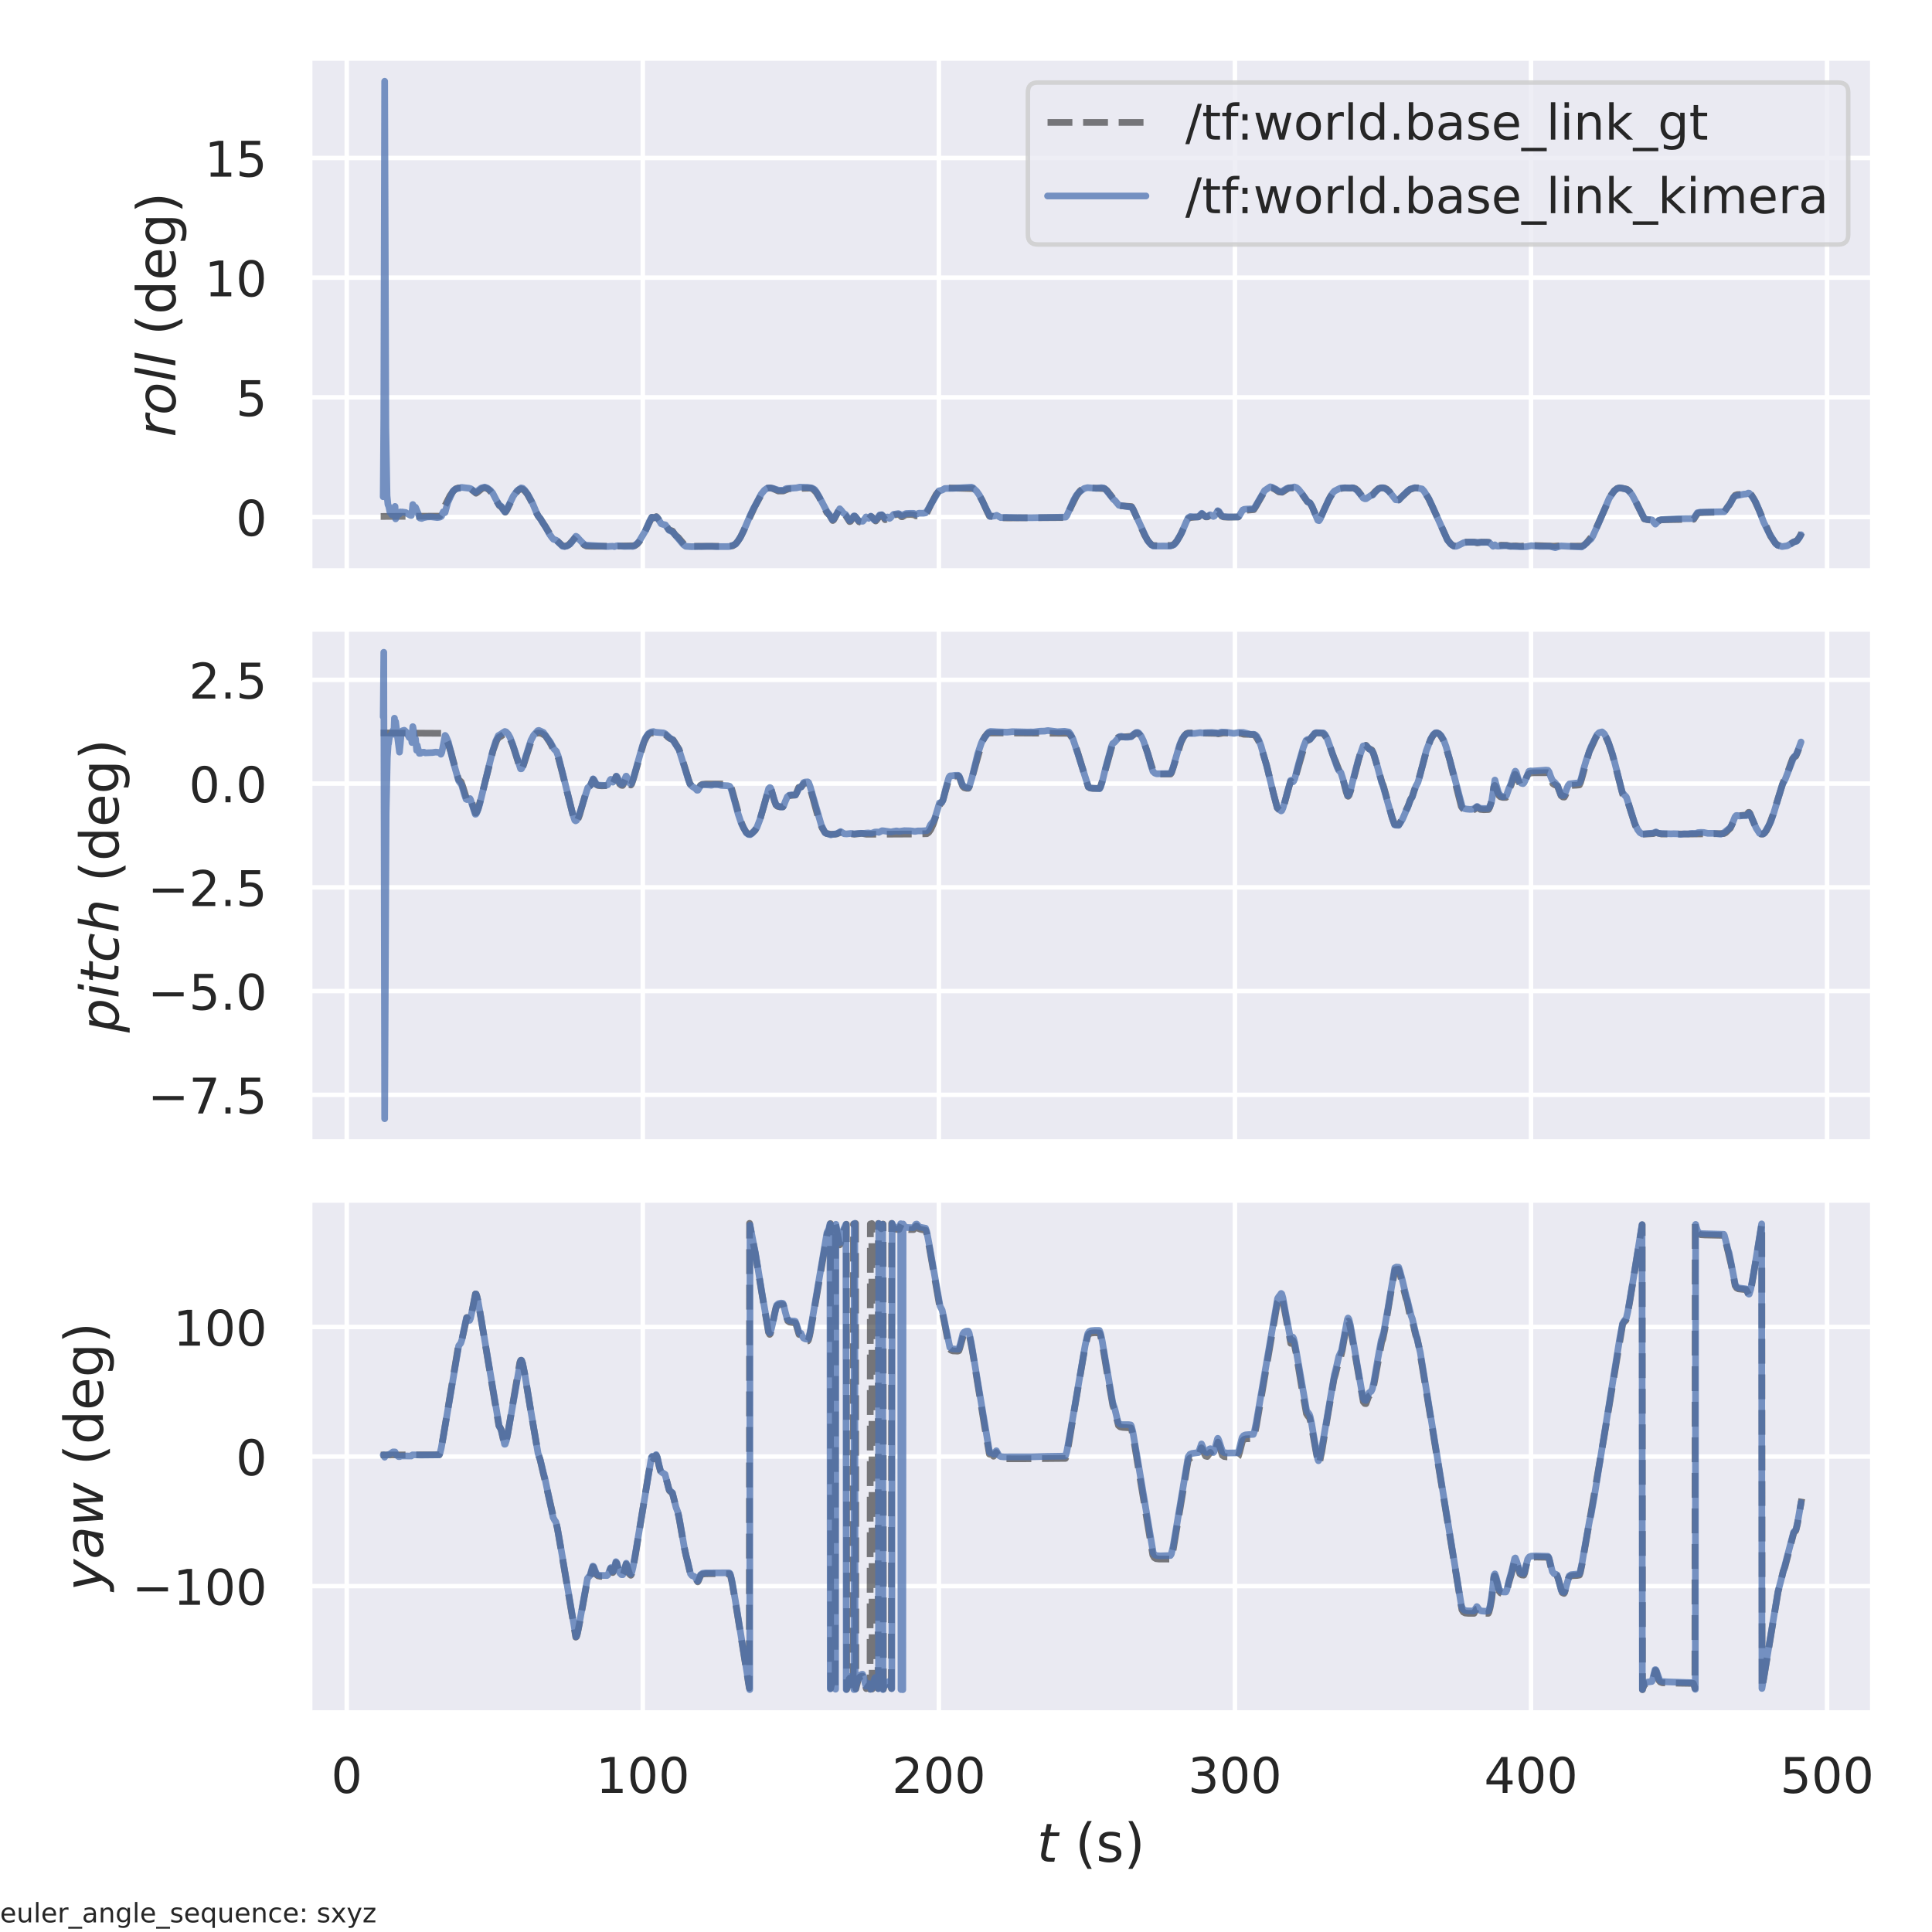 <?xml version="1.0" encoding="utf-8" standalone="no"?>
<!DOCTYPE svg PUBLIC "-//W3C//DTD SVG 1.1//EN"
  "http://www.w3.org/Graphics/SVG/1.1/DTD/svg11.dtd">
<!-- Created with matplotlib (https://matplotlib.org/) -->
<svg height="432pt" version="1.1" viewBox="0 0 432 432" width="432pt" xmlns="http://www.w3.org/2000/svg" xmlns:xlink="http://www.w3.org/1999/xlink">
 <defs>
  <style type="text/css">*{stroke-linecap:butt;stroke-linejoin:round;}</style>
 </defs>
 <g id="figure_1">
  <g id="patch_1">
   <path d="M 0 432 
L 432 432 
L 432 0 
L 0 0 
z
" style="fill:#ffffff;"/>
  </g>
  <g id="axes_1">
   <g id="patch_2">
    <path d="M 69.233 127.68 
L 418.767 127.68 
L 418.767 12.96 
L 69.233 12.96 
z
" style="fill:#eaeaf2;"/>
   </g>
   <g id="matplotlib.axis_1">
    <g id="xtick_1">
     <g id="line2d_1">
      <path clip-path="url(#pa9154fd428)" d="M 77.537 127.68 
L 77.537 12.96 
" style="fill:none;stroke:#ffffff;stroke-linecap:round;"/>
     </g>
    </g>
    <g id="xtick_2">
     <g id="line2d_2">
      <path clip-path="url(#pa9154fd428)" d="M 143.737 127.68 
L 143.737 12.96 
" style="fill:none;stroke:#ffffff;stroke-linecap:round;"/>
     </g>
    </g>
    <g id="xtick_3">
     <g id="line2d_3">
      <path clip-path="url(#pa9154fd428)" d="M 209.937 127.68 
L 209.937 12.96 
" style="fill:none;stroke:#ffffff;stroke-linecap:round;"/>
     </g>
    </g>
    <g id="xtick_4">
     <g id="line2d_4">
      <path clip-path="url(#pa9154fd428)" d="M 276.136 127.68 
L 276.136 12.96 
" style="fill:none;stroke:#ffffff;stroke-linecap:round;"/>
     </g>
    </g>
    <g id="xtick_5">
     <g id="line2d_5">
      <path clip-path="url(#pa9154fd428)" d="M 342.336 127.68 
L 342.336 12.96 
" style="fill:none;stroke:#ffffff;stroke-linecap:round;"/>
     </g>
    </g>
    <g id="xtick_6">
     <g id="line2d_6">
      <path clip-path="url(#pa9154fd428)" d="M 408.536 127.68 
L 408.536 12.96 
" style="fill:none;stroke:#ffffff;stroke-linecap:round;"/>
     </g>
    </g>
   </g>
   <g id="matplotlib.axis_2">
    <g id="ytick_1">
     <g id="line2d_7">
      <path clip-path="url(#pa9154fd428)" d="M 69.233 115.61 
L 418.767 115.61 
" style="fill:none;stroke:#ffffff;stroke-linecap:round;"/>
     </g>
     <g id="text_1">
      <!-- 0 -->
      <g style="fill:#262626;" transform="translate(52.734 119.79)scale(0.11 -0.11)">
       <defs>
        <path d="M 31.781 66.406 
Q 24.172 66.406 20.328 58.906 
Q 16.5 51.422 16.5 36.375 
Q 16.5 21.391 20.328 13.891 
Q 24.172 6.391 31.781 6.391 
Q 39.453 6.391 43.281 13.891 
Q 47.125 21.391 47.125 36.375 
Q 47.125 51.422 43.281 58.906 
Q 39.453 66.406 31.781 66.406 
z
M 31.781 74.219 
Q 44.047 74.219 50.516 64.516 
Q 56.984 54.828 56.984 36.375 
Q 56.984 17.969 50.516 8.266 
Q 44.047 -1.422 31.781 -1.422 
Q 19.531 -1.422 13.062 8.266 
Q 6.594 17.969 6.594 36.375 
Q 6.594 54.828 13.062 64.516 
Q 19.531 74.219 31.781 74.219 
z
" id="DejaVuSans-48"/>
       </defs>
       <use xlink:href="#DejaVuSans-48"/>
      </g>
     </g>
    </g>
    <g id="ytick_2">
     <g id="line2d_8">
      <path clip-path="url(#pa9154fd428)" d="M 69.233 88.849 
L 418.767 88.849 
" style="fill:none;stroke:#ffffff;stroke-linecap:round;"/>
     </g>
     <g id="text_2">
      <!-- 5 -->
      <g style="fill:#262626;" transform="translate(52.734 93.028)scale(0.11 -0.11)">
       <defs>
        <path d="M 10.797 72.906 
L 49.516 72.906 
L 49.516 64.594 
L 19.828 64.594 
L 19.828 46.734 
Q 21.969 47.469 24.109 47.828 
Q 26.266 48.188 28.422 48.188 
Q 40.625 48.188 47.75 41.5 
Q 54.891 34.812 54.891 23.391 
Q 54.891 11.625 47.562 5.094 
Q 40.234 -1.422 26.906 -1.422 
Q 22.312 -1.422 17.547 -0.641 
Q 12.797 0.141 7.719 1.703 
L 7.719 11.625 
Q 12.109 9.234 16.797 8.062 
Q 21.484 6.891 26.703 6.891 
Q 35.156 6.891 40.078 11.328 
Q 45.016 15.766 45.016 23.391 
Q 45.016 31 40.078 35.438 
Q 35.156 39.891 26.703 39.891 
Q 22.75 39.891 18.812 39.016 
Q 14.891 38.141 10.797 36.281 
z
" id="DejaVuSans-53"/>
       </defs>
       <use xlink:href="#DejaVuSans-53"/>
      </g>
     </g>
    </g>
    <g id="ytick_3">
     <g id="line2d_9">
      <path clip-path="url(#pa9154fd428)" d="M 69.233 62.088 
L 418.767 62.088 
" style="fill:none;stroke:#ffffff;stroke-linecap:round;"/>
     </g>
     <g id="text_3">
      <!-- 10 -->
      <g style="fill:#262626;" transform="translate(45.735 66.267)scale(0.11 -0.11)">
       <defs>
        <path d="M 12.406 8.297 
L 28.516 8.297 
L 28.516 63.922 
L 10.984 60.406 
L 10.984 69.391 
L 28.422 72.906 
L 38.281 72.906 
L 38.281 8.297 
L 54.391 8.297 
L 54.391 0 
L 12.406 0 
z
" id="DejaVuSans-49"/>
       </defs>
       <use xlink:href="#DejaVuSans-49"/>
       <use x="63.623" xlink:href="#DejaVuSans-48"/>
      </g>
     </g>
    </g>
    <g id="ytick_4">
     <g id="line2d_10">
      <path clip-path="url(#pa9154fd428)" d="M 69.233 35.327 
L 418.767 35.327 
" style="fill:none;stroke:#ffffff;stroke-linecap:round;"/>
     </g>
     <g id="text_4">
      <!-- 15 -->
      <g style="fill:#262626;" transform="translate(45.735 39.506)scale(0.11 -0.11)">
       <use xlink:href="#DejaVuSans-49"/>
       <use x="63.623" xlink:href="#DejaVuSans-53"/>
      </g>
     </g>
    </g>
    <g id="text_5">
     <!-- $roll$ (deg) -->
     <g style="fill:#262626;" transform="translate(39.215 97.74)rotate(-90)scale(0.12 -0.12)">
      <defs>
       <path d="M 44.578 46.391 
Q 43.219 47.125 41.453 47.516 
Q 39.703 47.906 37.703 47.906 
Q 30.516 47.906 25.141 42.453 
Q 19.781 37.016 18.016 27.875 
L 12.5 0 
L 3.516 0 
L 14.203 54.688 
L 23.188 54.688 
L 21.484 46.188 
Q 25.047 50.922 30 53.453 
Q 34.969 56 40.578 56 
Q 42.047 56 43.453 55.828 
Q 44.875 55.672 46.297 55.281 
z
" id="DejaVuSans-Oblique-114"/>
       <path d="M 25.391 -1.422 
Q 15.766 -1.422 10.172 4.516 
Q 4.594 10.453 4.594 20.703 
Q 4.594 26.656 6.516 32.828 
Q 8.453 39.016 11.531 43.219 
Q 16.359 49.75 22.312 52.875 
Q 28.266 56 35.797 56 
Q 45.125 56 50.859 50.188 
Q 56.594 44.391 56.594 35.016 
Q 56.594 28.516 54.688 22.062 
Q 52.781 15.625 49.703 11.375 
Q 44.922 4.828 38.969 1.703 
Q 33.016 -1.422 25.391 -1.422 
z
M 13.922 21 
Q 13.922 13.578 17.016 9.891 
Q 20.125 6.203 26.422 6.203 
Q 35.453 6.203 41.375 14.078 
Q 47.312 21.969 47.312 34.078 
Q 47.312 41.156 44.141 44.766 
Q 40.969 48.391 34.812 48.391 
Q 29.734 48.391 25.781 46.016 
Q 21.828 43.656 18.703 38.812 
Q 16.406 35.203 15.156 30.562 
Q 13.922 25.922 13.922 21 
z
" id="DejaVuSans-Oblique-111"/>
       <path d="M 18.312 75.984 
L 27.297 75.984 
L 12.5 0 
L 3.516 0 
z
" id="DejaVuSans-Oblique-108"/>
       <path id="DejaVuSans-32"/>
       <path d="M 31 75.875 
Q 24.469 64.656 21.281 53.656 
Q 18.109 42.672 18.109 31.391 
Q 18.109 20.125 21.312 9.062 
Q 24.516 -2 31 -13.188 
L 23.188 -13.188 
Q 15.875 -1.703 12.234 9.375 
Q 8.594 20.453 8.594 31.391 
Q 8.594 42.281 12.203 53.312 
Q 15.828 64.359 23.188 75.875 
z
" id="DejaVuSans-40"/>
       <path d="M 45.406 46.391 
L 45.406 75.984 
L 54.391 75.984 
L 54.391 0 
L 45.406 0 
L 45.406 8.203 
Q 42.578 3.328 38.25 0.953 
Q 33.938 -1.422 27.875 -1.422 
Q 17.969 -1.422 11.734 6.484 
Q 5.516 14.406 5.516 27.297 
Q 5.516 40.188 11.734 48.094 
Q 17.969 56 27.875 56 
Q 33.938 56 38.25 53.625 
Q 42.578 51.266 45.406 46.391 
z
M 14.797 27.297 
Q 14.797 17.391 18.875 11.75 
Q 22.953 6.109 30.078 6.109 
Q 37.203 6.109 41.297 11.75 
Q 45.406 17.391 45.406 27.297 
Q 45.406 37.203 41.297 42.844 
Q 37.203 48.484 30.078 48.484 
Q 22.953 48.484 18.875 42.844 
Q 14.797 37.203 14.797 27.297 
z
" id="DejaVuSans-100"/>
       <path d="M 56.203 29.594 
L 56.203 25.203 
L 14.891 25.203 
Q 15.484 15.922 20.484 11.062 
Q 25.484 6.203 34.422 6.203 
Q 39.594 6.203 44.453 7.469 
Q 49.312 8.734 54.109 11.281 
L 54.109 2.781 
Q 49.266 0.734 44.188 -0.344 
Q 39.109 -1.422 33.891 -1.422 
Q 20.797 -1.422 13.156 6.188 
Q 5.516 13.812 5.516 26.812 
Q 5.516 40.234 12.766 48.109 
Q 20.016 56 32.328 56 
Q 43.359 56 49.781 48.891 
Q 56.203 41.797 56.203 29.594 
z
M 47.219 32.234 
Q 47.125 39.594 43.094 43.984 
Q 39.062 48.391 32.422 48.391 
Q 24.906 48.391 20.391 44.141 
Q 15.875 39.891 15.188 32.172 
z
" id="DejaVuSans-101"/>
       <path d="M 45.406 27.984 
Q 45.406 37.75 41.375 43.109 
Q 37.359 48.484 30.078 48.484 
Q 22.859 48.484 18.828 43.109 
Q 14.797 37.75 14.797 27.984 
Q 14.797 18.266 18.828 12.891 
Q 22.859 7.516 30.078 7.516 
Q 37.359 7.516 41.375 12.891 
Q 45.406 18.266 45.406 27.984 
z
M 54.391 6.781 
Q 54.391 -7.172 48.188 -13.984 
Q 42 -20.797 29.203 -20.797 
Q 24.469 -20.797 20.266 -20.094 
Q 16.062 -19.391 12.109 -17.922 
L 12.109 -9.188 
Q 16.062 -11.328 19.922 -12.344 
Q 23.781 -13.375 27.781 -13.375 
Q 36.625 -13.375 41.016 -8.766 
Q 45.406 -4.156 45.406 5.172 
L 45.406 9.625 
Q 42.625 4.781 38.281 2.391 
Q 33.938 0 27.875 0 
Q 17.828 0 11.672 7.656 
Q 5.516 15.328 5.516 27.984 
Q 5.516 40.672 11.672 48.328 
Q 17.828 56 27.875 56 
Q 33.938 56 38.281 53.609 
Q 42.625 51.219 45.406 46.391 
L 45.406 54.688 
L 54.391 54.688 
z
" id="DejaVuSans-103"/>
       <path d="M 8.016 75.875 
L 15.828 75.875 
Q 23.141 64.359 26.781 53.312 
Q 30.422 42.281 30.422 31.391 
Q 30.422 20.453 26.781 9.375 
Q 23.141 -1.703 15.828 -13.188 
L 8.016 -13.188 
Q 14.5 -2 17.703 9.062 
Q 20.906 20.125 20.906 31.391 
Q 20.906 42.672 17.703 53.656 
Q 14.5 64.656 8.016 75.875 
z
" id="DejaVuSans-41"/>
      </defs>
      <use transform="translate(0 0.016)" xlink:href="#DejaVuSans-Oblique-114"/>
      <use transform="translate(41.113 0.016)" xlink:href="#DejaVuSans-Oblique-111"/>
      <use transform="translate(102.295 0.016)" xlink:href="#DejaVuSans-Oblique-108"/>
      <use transform="translate(130.078 0.016)" xlink:href="#DejaVuSans-Oblique-108"/>
      <use transform="translate(157.861 0.016)" xlink:href="#DejaVuSans-32"/>
      <use transform="translate(189.648 0.016)" xlink:href="#DejaVuSans-40"/>
      <use transform="translate(228.662 0.016)" xlink:href="#DejaVuSans-100"/>
      <use transform="translate(292.139 0.016)" xlink:href="#DejaVuSans-101"/>
      <use transform="translate(353.662 0.016)" xlink:href="#DejaVuSans-103"/>
      <use transform="translate(417.139 0.016)" xlink:href="#DejaVuSans-41"/>
     </g>
    </g>
   </g>
   <g id="line2d_11">
    <path clip-path="url(#pa9154fd428)" d="M 85.12 115.474 
L 98.294 115.414 
L 98.625 114.944 
L 99.486 113.085 
L 100.611 110.851 
L 101.406 109.748 
L 102.001 109.256 
L 102.465 109.105 
L 103.59 109.105 
L 104.914 109.298 
L 105.311 109.398 
L 105.775 109.75 
L 106.437 110.289 
L 106.768 110.065 
L 107.827 109.201 
L 108.357 109.078 
L 108.82 109.178 
L 109.35 109.529 
L 109.945 110.208 
L 110.674 111.398 
L 111.667 113.06 
L 112.13 113.405 
L 112.991 114.523 
L 113.322 114.064 
L 114.447 111.755 
L 115.374 110.195 
L 116.036 109.47 
L 116.499 109.32 
L 116.896 109.425 
L 117.36 109.788 
L 117.955 110.554 
L 118.75 111.98 
L 119.875 114.52 
L 120.339 115.394 
L 120.802 115.942 
L 121.53 117.113 
L 121.861 117.584 
L 123.053 119.546 
L 123.847 120.521 
L 124.509 120.864 
L 125.701 121.978 
L 126.23 122.141 
L 126.694 122.074 
L 127.223 121.76 
L 127.819 121.12 
L 128.878 119.885 
L 129.209 120.205 
L 130.6 121.846 
L 131.129 122.097 
L 132.188 122.143 
L 136.094 122.143 
L 141.92 122.027 
L 142.449 121.676 
L 143.045 120.995 
L 143.773 119.8 
L 144.766 117.693 
L 145.759 115.662 
L 145.958 115.702 
L 146.223 115.798 
L 146.752 115.517 
L 147.017 115.79 
L 147.878 117.01 
L 148.407 117.13 
L 148.738 117.236 
L 149.069 117.726 
L 149.533 118.42 
L 149.996 118.609 
L 150.393 118.762 
L 150.857 119.453 
L 151.188 119.801 
L 151.651 120.169 
L 153.041 121.803 
L 153.439 121.973 
L 154.365 122.142 
L 161.912 122.143 
L 163.832 122.047 
L 164.361 121.726 
L 164.957 121.075 
L 165.685 119.91 
L 166.678 117.83 
L 168.731 113.347 
L 170.452 110.185 
L 171.114 109.458 
L 171.643 109.149 
L 172.239 109.1 
L 172.835 109.26 
L 174.027 109.791 
L 175.152 109.778 
L 176.41 109.271 
L 181.309 109.14 
L 181.838 109.42 
L 182.434 110.026 
L 183.162 111.143 
L 184.089 113.031 
L 184.883 114.602 
L 185.479 115.2 
L 186.207 116.393 
L 186.406 116.248 
L 186.803 115.565 
L 187.73 113.737 
L 187.929 113.841 
L 188.26 114.348 
L 188.657 114.942 
L 189.186 115.414 
L 189.981 116.633 
L 190.179 116.562 
L 190.51 116.071 
L 190.908 115.482 
L 191.106 115.421 
L 191.371 115.693 
L 192.099 116.667 
L 192.629 116.795 
L 192.96 116.756 
L 193.291 116.297 
L 193.688 115.715 
L 193.953 115.879 
L 194.284 115.962 
L 194.549 115.655 
L 194.747 115.474 
L 194.946 115.591 
L 195.806 116.497 
L 196.071 116.208 
L 196.799 115.216 
L 197.13 115.148 
L 197.395 115.436 
L 197.925 116.21 
L 198.19 116.025 
L 198.521 115.93 
L 198.984 116.175 
L 199.249 115.84 
L 199.646 115.299 
L 200.109 115.113 
L 200.97 115.057 
L 201.169 115.18 
L 201.566 115.539 
L 201.764 115.552 
L 202.559 115.104 
L 203.684 115.054 
L 204.412 115.143 
L 204.809 115.363 
L 205.074 115.325 
L 205.471 115.134 
L 206.266 115.06 
L 206.994 114.994 
L 207.325 114.526 
L 208.252 112.56 
L 209.311 110.572 
L 209.973 109.761 
L 210.436 109.622 
L 210.834 109.444 
L 211.628 109.093 
L 212.224 109.115 
L 213.879 109.152 
L 217.652 109.251 
L 218.182 109.663 
L 218.844 110.505 
L 219.638 111.923 
L 220.764 114.452 
L 221.227 115.399 
L 221.492 115.419 
L 221.955 115.469 
L 222.22 115.566 
L 222.816 115.27 
L 223.809 115.778 
L 225.398 115.81 
L 238.307 115.72 
L 238.638 115.217 
L 239.564 113.175 
L 240.69 110.916 
L 241.484 109.791 
L 242.08 109.283 
L 242.808 109.087 
L 243.801 109.104 
L 246.979 109.251 
L 247.508 109.663 
L 248.17 110.505 
L 248.965 111.544 
L 249.229 111.804 
L 250.156 112.989 
L 250.752 113.099 
L 253.003 113.274 
L 253.4 113.935 
L 254.327 116.072 
L 255.916 119.64 
L 256.776 121.061 
L 257.438 121.778 
L 257.835 121.965 
L 258.762 122.023 
L 262.072 121.95 
L 262.602 121.602 
L 263.198 120.904 
L 263.926 119.683 
L 264.919 117.55 
L 265.713 115.94 
L 266.11 115.736 
L 266.905 115.656 
L 268.03 115.559 
L 268.758 114.903 
L 269.619 115.581 
L 270.016 115.568 
L 270.48 115.266 
L 270.678 115.279 
L 271.208 115.571 
L 271.473 115.524 
L 271.804 115.043 
L 272.267 114.348 
L 272.466 114.44 
L 272.797 114.944 
L 273.128 115.389 
L 273.591 115.585 
L 274.518 115.644 
L 276.901 115.588 
L 277.232 115.117 
L 277.762 114.291 
L 278.225 114.104 
L 279.218 114.047 
L 280.343 113.957 
L 280.674 113.475 
L 282.594 110.152 
L 283.521 109.296 
L 284.051 109.091 
L 284.514 109.119 
L 285.044 109.389 
L 285.97 109.998 
L 286.699 110.066 
L 288.221 109.085 
L 289.479 109.097 
L 290.008 109.276 
L 290.538 109.699 
L 291.2 110.556 
L 292.325 112.172 
L 292.921 112.479 
L 293.385 113.283 
L 294.444 115.745 
L 294.775 116.262 
L 294.973 116.189 
L 295.304 115.696 
L 296.165 113.785 
L 297.423 111.147 
L 298.151 110.059 
L 299.276 109.325 
L 300.667 109.084 
L 301.991 109.149 
L 302.586 109.089 
L 303.116 109.286 
L 303.646 109.73 
L 304.308 110.607 
L 304.771 111.179 
L 305.234 111.344 
L 305.499 111.306 
L 306.294 110.815 
L 306.823 110.661 
L 307.485 109.92 
L 308.213 109.277 
L 308.743 109.092 
L 309.604 109.13 
L 310.133 109.395 
L 310.729 109.985 
L 311.391 110.97 
L 311.987 111.792 
L 312.781 111.788 
L 313.112 111.408 
L 313.509 111.025 
L 315.231 109.462 
L 316.224 109.135 
L 316.886 109.08 
L 317.481 109.163 
L 318.011 109.481 
L 318.607 110.127 
L 319.335 111.285 
L 320.262 113.208 
L 323.638 120.677 
L 324.366 121.6 
L 324.962 122.028 
L 325.492 122.142 
L 325.955 122.031 
L 326.485 121.669 
L 327.014 121.313 
L 327.676 121.22 
L 329.662 121.223 
L 330.324 121.394 
L 331.251 121.218 
L 332.906 121.251 
L 333.502 121.707 
L 334.23 122.138 
L 334.892 122.032 
L 335.62 121.907 
L 336.944 121.943 
L 337.805 122.135 
L 338.467 122.076 
L 339.062 122.069 
L 339.923 122.142 
L 341.777 122.024 
L 343.365 121.99 
L 346.675 122.099 
L 347.404 122.142 
L 348.728 122.044 
L 349.456 121.91 
L 350.052 121.981 
L 350.78 122.131 
L 353.693 122.11 
L 354.222 121.881 
L 354.752 121.406 
L 356.208 119.569 
L 357.069 117.761 
L 360.246 110.685 
L 360.975 109.712 
L 361.57 109.237 
L 362.1 109.08 
L 362.63 109.173 
L 363.358 109.283 
L 363.821 109.413 
L 364.351 109.855 
L 365.013 110.763 
L 365.873 112.394 
L 367.661 116.026 
L 368.19 116.167 
L 369.514 116.365 
L 370.243 117.271 
L 370.507 116.964 
L 370.971 116.399 
L 371.434 116.251 
L 372.626 116.204 
L 378.716 116.113 
L 379.047 115.61 
L 379.577 114.814 
L 380.04 114.643 
L 381.099 114.59 
L 385.535 114.499 
L 385.866 114.007 
L 386.329 113.295 
L 386.66 112.94 
L 387.521 111.366 
L 387.984 110.747 
L 388.447 110.59 
L 389.573 110.542 
L 390.566 110.439 
L 390.963 110.239 
L 391.228 110.287 
L 391.625 110.689 
L 392.221 111.669 
L 393.214 113.811 
L 395.928 119.929 
L 396.921 121.386 
L 397.517 121.908 
L 398.311 122.123 
L 399.039 122.127 
L 399.635 121.96 
L 400.496 121.54 
L 400.959 121.238 
L 401.82 120.869 
L 402.349 120.119 
L 402.879 119.127 
L 402.879 119.127 
" style="fill:none;stroke:#000000;stroke-dasharray:5.55,2.4;stroke-dashoffset:0;stroke-opacity:0.5;stroke-width:1.5;"/>
   </g>
   <g id="line2d_12">
    <path clip-path="url(#pa9154fd428)" d="M 85.683 111.075 
L 85.815 93.457 
L 86.014 18.175 
L 86.279 95.77 
L 86.544 110.837 
L 86.742 112.802 
L 86.941 113.269 
L 87.206 114.597 
L 87.338 114.679 
L 87.404 114.665 
L 87.603 115.086 
L 88.199 114.285 
L 88.331 113.235 
L 88.463 116.019 
L 88.53 115.894 
L 88.794 115.15 
L 88.993 114.716 
L 89.059 114.715 
L 89.192 115.007 
L 89.258 114.963 
L 89.324 114.919 
L 89.523 114.469 
L 89.655 114.607 
L 89.92 114.483 
L 90.714 114.593 
L 91.244 114.945 
L 91.773 115.253 
L 91.972 115.277 
L 92.171 114.107 
L 92.303 112.814 
L 92.634 113.532 
L 92.833 113.496 
L 92.899 113.418 
L 93.23 114.189 
L 93.892 115.841 
L 94.289 115.931 
L 94.752 115.739 
L 95.547 115.585 
L 96.407 115.563 
L 97.798 115.73 
L 98.393 115.632 
L 98.724 115.436 
L 98.923 114.814 
L 99.122 114.428 
L 99.254 114.465 
L 99.386 114.666 
L 99.519 114.58 
L 99.784 113.587 
L 100.115 112.376 
L 101.24 109.906 
L 101.77 109.4 
L 103.226 108.982 
L 104.881 109.171 
L 105.278 109.286 
L 105.808 109.679 
L 106.337 110.082 
L 106.735 109.798 
L 107.595 109.126 
L 108.39 108.907 
L 108.985 109.144 
L 109.714 109.714 
L 110.177 110.279 
L 110.905 111.679 
L 111.567 112.892 
L 111.832 113.034 
L 112.097 113.22 
L 112.56 114.042 
L 112.891 114.465 
L 113.09 114.359 
L 113.553 113.454 
L 114.745 110.976 
L 115.605 109.763 
L 116.532 109.087 
L 116.863 109.162 
L 117.26 109.516 
L 117.989 110.507 
L 119.114 112.606 
L 120.041 114.835 
L 120.438 115.498 
L 120.835 115.991 
L 121.629 117.28 
L 122.027 117.905 
L 122.887 119.456 
L 123.417 120.205 
L 123.748 120.579 
L 124.079 120.69 
L 124.41 120.809 
L 124.741 121.121 
L 125.8 122.147 
L 126.263 122.215 
L 126.925 122.014 
L 127.455 121.671 
L 127.918 121.117 
L 128.779 119.912 
L 128.978 120.013 
L 129.64 120.744 
L 130.434 121.555 
L 130.964 121.898 
L 135.134 122.141 
L 135.995 122.194 
L 136.392 122.156 
L 136.988 122.134 
L 137.385 122.217 
L 137.782 122.082 
L 138.113 122.035 
L 139.503 122.17 
L 140.96 122.15 
L 141.489 122.182 
L 141.887 121.98 
L 142.615 121.411 
L 143.012 120.892 
L 144.402 118.523 
L 145.329 116.364 
L 145.726 115.672 
L 145.991 115.689 
L 146.256 115.768 
L 146.785 115.58 
L 147.05 115.852 
L 147.845 117.107 
L 148.308 117.266 
L 148.771 117.364 
L 149.102 117.828 
L 149.632 118.588 
L 150.095 118.799 
L 150.493 119.036 
L 152.81 121.788 
L 153.339 122.159 
L 154.663 122.238 
L 156.252 122.191 
L 156.848 122.211 
L 157.775 122.175 
L 159.165 122.168 
L 160.158 122.226 
L 162.938 122.209 
L 163.269 122.171 
L 164.527 121.637 
L 165.454 120.33 
L 166.314 118.608 
L 167.704 115.344 
L 168.366 113.929 
L 168.83 113.101 
L 170.22 110.46 
L 170.948 109.579 
L 171.544 109.172 
L 172.074 109.092 
L 172.802 109.19 
L 174.06 109.603 
L 175.251 109.626 
L 175.582 109.368 
L 175.847 109.24 
L 176.774 109.182 
L 178.098 109.087 
L 178.826 108.925 
L 180.547 108.976 
L 181.54 109.119 
L 182.136 109.446 
L 182.599 110.068 
L 183.592 111.879 
L 184.85 114.281 
L 185.578 115.285 
L 186.108 116.2 
L 186.307 116.156 
L 186.638 115.707 
L 187.763 113.764 
L 188.094 114.107 
L 188.624 114.77 
L 189.087 115.051 
L 189.948 116.394 
L 190.146 116.345 
L 190.411 116.022 
L 190.941 115.354 
L 191.139 115.382 
L 191.404 115.677 
L 191.934 116.381 
L 192.397 116.545 
L 192.927 116.551 
L 193.191 116.244 
L 193.655 115.585 
L 193.853 115.715 
L 194.251 115.905 
L 194.449 115.712 
L 194.714 115.415 
L 195.045 115.754 
L 195.508 116.284 
L 195.773 116.309 
L 195.972 116.09 
L 196.7 115.152 
L 197.163 115.089 
L 197.362 115.263 
L 197.892 115.884 
L 198.223 115.637 
L 198.487 115.603 
L 198.885 115.924 
L 199.083 115.797 
L 199.811 115.007 
L 200.871 114.838 
L 201.135 114.94 
L 201.533 115.236 
L 201.731 115.195 
L 202.592 114.828 
L 203.452 114.785 
L 204.313 114.79 
L 204.776 115.012 
L 205.041 114.934 
L 205.438 114.756 
L 206.498 114.761 
L 206.961 114.684 
L 207.358 114.139 
L 209.94 109.756 
L 210.403 109.662 
L 210.734 109.546 
L 211.264 109.231 
L 212.058 109.208 
L 212.985 109.198 
L 217.222 108.929 
L 217.553 109.07 
L 218.413 109.884 
L 219.009 110.75 
L 220.333 113.413 
L 221.392 115.481 
L 222.452 115.37 
L 222.849 115.227 
L 223.776 115.736 
L 224.901 115.668 
L 225.695 115.693 
L 227.086 115.733 
L 229.27 115.76 
L 230.859 115.762 
L 238.273 115.628 
L 238.538 115.311 
L 239.2 113.81 
L 240.127 111.72 
L 240.723 110.709 
L 241.186 110.148 
L 242.444 109.217 
L 243.172 109.038 
L 245.092 109.183 
L 246.284 109.044 
L 246.747 109.113 
L 247.21 109.429 
L 248.468 111.005 
L 248.932 111.61 
L 249.329 111.951 
L 250.189 112.973 
L 250.851 113.08 
L 253.102 113.439 
L 253.632 114.471 
L 256.544 120.778 
L 257.405 121.807 
L 257.868 122.095 
L 258.53 122.101 
L 260.252 122.093 
L 261.642 122.114 
L 262.502 121.808 
L 263.032 121.194 
L 264.224 119.108 
L 265.217 116.772 
L 265.68 115.778 
L 266.143 115.499 
L 266.872 115.555 
L 267.865 115.597 
L 268.063 115.481 
L 268.725 114.769 
L 268.924 114.947 
L 269.387 115.413 
L 269.718 115.523 
L 270.049 115.441 
L 270.579 115.11 
L 270.711 115.153 
L 271.307 115.481 
L 271.572 115.37 
L 271.77 115.08 
L 272.3 114.193 
L 272.565 114.363 
L 272.83 114.809 
L 273.227 115.358 
L 273.558 115.518 
L 274.816 115.583 
L 276.802 115.597 
L 277.066 115.419 
L 277.397 114.832 
L 277.861 114.053 
L 278.192 113.888 
L 278.655 113.841 
L 279.979 113.78 
L 280.31 113.746 
L 280.641 113.337 
L 282.76 109.698 
L 284.017 108.85 
L 284.348 108.921 
L 285.341 109.41 
L 285.805 109.747 
L 286.599 109.989 
L 287.129 109.585 
L 287.791 109.183 
L 288.519 109.071 
L 288.916 109.019 
L 289.446 108.883 
L 289.909 109.044 
L 290.373 109.446 
L 291.101 110.361 
L 292.425 112.22 
L 292.888 112.422 
L 293.352 113.161 
L 294.278 115.421 
L 294.676 116.341 
L 294.94 116.421 
L 295.205 116.022 
L 295.669 114.96 
L 297.059 111.807 
L 297.985 110.247 
L 298.383 109.808 
L 299.64 109.171 
L 300.17 109.127 
L 300.766 109.079 
L 301.693 109.123 
L 302.355 109.057 
L 302.818 109.196 
L 303.414 109.615 
L 304.208 110.565 
L 304.804 111.355 
L 305.201 111.53 
L 305.466 111.513 
L 306.525 110.804 
L 306.989 110.661 
L 307.717 109.798 
L 308.246 109.312 
L 308.776 109.081 
L 309.239 109.054 
L 309.769 109.269 
L 310.563 109.862 
L 311.225 110.649 
L 312.086 111.749 
L 312.748 111.804 
L 313.145 111.388 
L 314.734 109.796 
L 315.33 109.362 
L 316.389 109.036 
L 317.978 109.332 
L 318.441 109.849 
L 319.567 111.657 
L 320.427 113.558 
L 323.671 120.768 
L 324.532 121.768 
L 325.127 122.137 
L 325.591 122.158 
L 326.054 121.974 
L 327.378 121.314 
L 328.437 121.222 
L 330.821 121.277 
L 332.476 121.256 
L 333.005 121.341 
L 333.601 121.869 
L 333.866 122.151 
L 334.131 121.923 
L 334.263 121.827 
L 334.528 122.065 
L 334.991 122.13 
L 336.249 122.033 
L 336.911 122.022 
L 337.507 122.16 
L 338.036 122.161 
L 340.486 122.255 
L 340.883 122.254 
L 341.346 122.226 
L 342.405 122.016 
L 344.325 122.172 
L 346.51 122.153 
L 347.768 122.459 
L 348.496 122.224 
L 349.025 122.077 
L 353.659 122.311 
L 354.123 121.984 
L 355.513 120.719 
L 355.778 120.499 
L 356.175 119.838 
L 357.499 116.885 
L 359.816 111.428 
L 360.941 109.763 
L 361.67 109.213 
L 362.199 109.082 
L 362.729 109.156 
L 363.788 109.463 
L 364.384 109.95 
L 364.98 110.723 
L 365.84 112.341 
L 367.694 116.003 
L 368.29 116.156 
L 369.084 116.2 
L 369.415 116.266 
L 369.746 116.73 
L 370.143 117.2 
L 370.474 116.858 
L 370.938 116.325 
L 371.533 116.19 
L 375.174 116.002 
L 376.035 115.986 
L 378.617 115.957 
L 378.882 115.671 
L 379.544 114.647 
L 380.139 114.528 
L 385.568 114.419 
L 387.024 112.322 
L 387.686 111.118 
L 388.017 110.911 
L 389.871 110.505 
L 390.533 110.445 
L 390.93 110.25 
L 391.128 110.284 
L 391.724 110.926 
L 392.585 112.258 
L 393.181 113.669 
L 394.372 116.797 
L 395.564 119.199 
L 397.086 121.623 
L 397.484 121.917 
L 398.477 122.212 
L 399.602 122.048 
L 400.595 121.527 
L 401.058 121.199 
L 401.72 121.033 
L 402.316 120.263 
L 402.713 119.567 
L 402.713 119.567 
" style="fill:none;stroke:#4c72b0;stroke-linecap:round;stroke-opacity:0.75;stroke-width:1.5;"/>
   </g>
   <g id="patch_3">
    <path d="M 69.233 127.68 
L 69.233 12.96 
" style="fill:none;stroke:#ffffff;stroke-linecap:square;stroke-linejoin:miter;stroke-width:1.25;"/>
   </g>
   <g id="patch_4">
    <path d="M 418.767 127.68 
L 418.767 12.96 
" style="fill:none;stroke:#ffffff;stroke-linecap:square;stroke-linejoin:miter;stroke-width:1.25;"/>
   </g>
   <g id="patch_5">
    <path d="M 69.233 127.68 
L 418.767 127.68 
" style="fill:none;stroke:#ffffff;stroke-linecap:square;stroke-linejoin:miter;stroke-width:1.25;"/>
   </g>
   <g id="patch_6">
    <path d="M 69.233 12.96 
L 418.767 12.96 
" style="fill:none;stroke:#ffffff;stroke-linecap:square;stroke-linejoin:miter;stroke-width:1.25;"/>
   </g>
   <g id="legend_1">
    <g id="patch_7">
     <path d="M 232.038 54.664 
L 411.067 54.664 
Q 413.267 54.664 413.267 52.464 
L 413.267 20.66 
Q 413.267 18.46 411.067 18.46 
L 232.038 18.46 
Q 229.838 18.46 229.838 20.66 
L 229.838 52.464 
Q 229.838 54.664 232.038 54.664 
z
" style="fill:#eaeaf2;opacity:0.8;stroke:#cccccc;stroke-linejoin:miter;"/>
    </g>
    <g id="line2d_13">
     <path d="M 234.238 27.368 
L 256.238 27.368 
" style="fill:none;stroke:#000000;stroke-dasharray:5.55,2.4;stroke-dashoffset:0;stroke-opacity:0.5;stroke-width:1.5;"/>
    </g>
    <g id="line2d_14"/>
    <g id="text_6">
     <!-- /tf:world.base_link_gt -->
     <g style="fill:#262626;" transform="translate(265.038 31.218)scale(0.11 -0.11)">
      <defs>
       <path d="M 25.391 72.906 
L 33.688 72.906 
L 8.297 -9.281 
L 0 -9.281 
z
" id="DejaVuSans-47"/>
       <path d="M 18.312 70.219 
L 18.312 54.688 
L 36.812 54.688 
L 36.812 47.703 
L 18.312 47.703 
L 18.312 18.016 
Q 18.312 11.328 20.141 9.422 
Q 21.969 7.516 27.594 7.516 
L 36.812 7.516 
L 36.812 0 
L 27.594 0 
Q 17.188 0 13.234 3.875 
Q 9.281 7.766 9.281 18.016 
L 9.281 47.703 
L 2.688 47.703 
L 2.688 54.688 
L 9.281 54.688 
L 9.281 70.219 
z
" id="DejaVuSans-116"/>
       <path d="M 37.109 75.984 
L 37.109 68.5 
L 28.516 68.5 
Q 23.688 68.5 21.797 66.547 
Q 19.922 64.594 19.922 59.516 
L 19.922 54.688 
L 34.719 54.688 
L 34.719 47.703 
L 19.922 47.703 
L 19.922 0 
L 10.891 0 
L 10.891 47.703 
L 2.297 47.703 
L 2.297 54.688 
L 10.891 54.688 
L 10.891 58.5 
Q 10.891 67.625 15.141 71.797 
Q 19.391 75.984 28.609 75.984 
z
" id="DejaVuSans-102"/>
       <path d="M 11.719 12.406 
L 22.016 12.406 
L 22.016 0 
L 11.719 0 
z
M 11.719 51.703 
L 22.016 51.703 
L 22.016 39.312 
L 11.719 39.312 
z
" id="DejaVuSans-58"/>
       <path d="M 4.203 54.688 
L 13.188 54.688 
L 24.422 12.016 
L 35.594 54.688 
L 46.188 54.688 
L 57.422 12.016 
L 68.609 54.688 
L 77.594 54.688 
L 63.281 0 
L 52.688 0 
L 40.922 44.828 
L 29.109 0 
L 18.5 0 
z
" id="DejaVuSans-119"/>
       <path d="M 30.609 48.391 
Q 23.391 48.391 19.188 42.75 
Q 14.984 37.109 14.984 27.297 
Q 14.984 17.484 19.156 11.844 
Q 23.344 6.203 30.609 6.203 
Q 37.797 6.203 41.984 11.859 
Q 46.188 17.531 46.188 27.297 
Q 46.188 37.016 41.984 42.703 
Q 37.797 48.391 30.609 48.391 
z
M 30.609 56 
Q 42.328 56 49.016 48.375 
Q 55.719 40.766 55.719 27.297 
Q 55.719 13.875 49.016 6.219 
Q 42.328 -1.422 30.609 -1.422 
Q 18.844 -1.422 12.172 6.219 
Q 5.516 13.875 5.516 27.297 
Q 5.516 40.766 12.172 48.375 
Q 18.844 56 30.609 56 
z
" id="DejaVuSans-111"/>
       <path d="M 41.109 46.297 
Q 39.594 47.172 37.812 47.578 
Q 36.031 48 33.891 48 
Q 26.266 48 22.188 43.047 
Q 18.109 38.094 18.109 28.812 
L 18.109 0 
L 9.078 0 
L 9.078 54.688 
L 18.109 54.688 
L 18.109 46.188 
Q 20.953 51.172 25.484 53.578 
Q 30.031 56 36.531 56 
Q 37.453 56 38.578 55.875 
Q 39.703 55.766 41.062 55.516 
z
" id="DejaVuSans-114"/>
       <path d="M 9.422 75.984 
L 18.406 75.984 
L 18.406 0 
L 9.422 0 
z
" id="DejaVuSans-108"/>
       <path d="M 10.688 12.406 
L 21 12.406 
L 21 0 
L 10.688 0 
z
" id="DejaVuSans-46"/>
       <path d="M 48.688 27.297 
Q 48.688 37.203 44.609 42.844 
Q 40.531 48.484 33.406 48.484 
Q 26.266 48.484 22.188 42.844 
Q 18.109 37.203 18.109 27.297 
Q 18.109 17.391 22.188 11.75 
Q 26.266 6.109 33.406 6.109 
Q 40.531 6.109 44.609 11.75 
Q 48.688 17.391 48.688 27.297 
z
M 18.109 46.391 
Q 20.953 51.266 25.266 53.625 
Q 29.594 56 35.594 56 
Q 45.562 56 51.781 48.094 
Q 58.016 40.188 58.016 27.297 
Q 58.016 14.406 51.781 6.484 
Q 45.562 -1.422 35.594 -1.422 
Q 29.594 -1.422 25.266 0.953 
Q 20.953 3.328 18.109 8.203 
L 18.109 0 
L 9.078 0 
L 9.078 75.984 
L 18.109 75.984 
z
" id="DejaVuSans-98"/>
       <path d="M 34.281 27.484 
Q 23.391 27.484 19.188 25 
Q 14.984 22.516 14.984 16.5 
Q 14.984 11.719 18.141 8.906 
Q 21.297 6.109 26.703 6.109 
Q 34.188 6.109 38.703 11.406 
Q 43.219 16.703 43.219 25.484 
L 43.219 27.484 
z
M 52.203 31.203 
L 52.203 0 
L 43.219 0 
L 43.219 8.297 
Q 40.141 3.328 35.547 0.953 
Q 30.953 -1.422 24.312 -1.422 
Q 15.922 -1.422 10.953 3.297 
Q 6 8.016 6 15.922 
Q 6 25.141 12.172 29.828 
Q 18.359 34.516 30.609 34.516 
L 43.219 34.516 
L 43.219 35.406 
Q 43.219 41.609 39.141 45 
Q 35.062 48.391 27.688 48.391 
Q 23 48.391 18.547 47.266 
Q 14.109 46.141 10.016 43.891 
L 10.016 52.203 
Q 14.938 54.109 19.578 55.047 
Q 24.219 56 28.609 56 
Q 40.484 56 46.344 49.844 
Q 52.203 43.703 52.203 31.203 
z
" id="DejaVuSans-97"/>
       <path d="M 44.281 53.078 
L 44.281 44.578 
Q 40.484 46.531 36.375 47.5 
Q 32.281 48.484 27.875 48.484 
Q 21.188 48.484 17.844 46.438 
Q 14.5 44.391 14.5 40.281 
Q 14.5 37.156 16.891 35.375 
Q 19.281 33.594 26.516 31.984 
L 29.594 31.297 
Q 39.156 29.25 43.188 25.516 
Q 47.219 21.781 47.219 15.094 
Q 47.219 7.469 41.188 3.016 
Q 35.156 -1.422 24.609 -1.422 
Q 20.219 -1.422 15.453 -0.562 
Q 10.688 0.297 5.422 2 
L 5.422 11.281 
Q 10.406 8.688 15.234 7.391 
Q 20.062 6.109 24.812 6.109 
Q 31.156 6.109 34.562 8.281 
Q 37.984 10.453 37.984 14.406 
Q 37.984 18.062 35.516 20.016 
Q 33.062 21.969 24.703 23.781 
L 21.578 24.516 
Q 13.234 26.266 9.516 29.906 
Q 5.812 33.547 5.812 39.891 
Q 5.812 47.609 11.281 51.797 
Q 16.75 56 26.812 56 
Q 31.781 56 36.172 55.266 
Q 40.578 54.547 44.281 53.078 
z
" id="DejaVuSans-115"/>
       <path d="M 50.984 -16.609 
L 50.984 -23.578 
L -0.984 -23.578 
L -0.984 -16.609 
z
" id="DejaVuSans-95"/>
       <path d="M 9.422 54.688 
L 18.406 54.688 
L 18.406 0 
L 9.422 0 
z
M 9.422 75.984 
L 18.406 75.984 
L 18.406 64.594 
L 9.422 64.594 
z
" id="DejaVuSans-105"/>
       <path d="M 54.891 33.016 
L 54.891 0 
L 45.906 0 
L 45.906 32.719 
Q 45.906 40.484 42.875 44.328 
Q 39.844 48.188 33.797 48.188 
Q 26.516 48.188 22.312 43.547 
Q 18.109 38.922 18.109 30.906 
L 18.109 0 
L 9.078 0 
L 9.078 54.688 
L 18.109 54.688 
L 18.109 46.188 
Q 21.344 51.125 25.703 53.562 
Q 30.078 56 35.797 56 
Q 45.219 56 50.047 50.172 
Q 54.891 44.344 54.891 33.016 
z
" id="DejaVuSans-110"/>
       <path d="M 9.078 75.984 
L 18.109 75.984 
L 18.109 31.109 
L 44.922 54.688 
L 56.391 54.688 
L 27.391 29.109 
L 57.625 0 
L 45.906 0 
L 18.109 26.703 
L 18.109 0 
L 9.078 0 
z
" id="DejaVuSans-107"/>
      </defs>
      <use xlink:href="#DejaVuSans-47"/>
      <use x="33.691" xlink:href="#DejaVuSans-116"/>
      <use x="72.9" xlink:href="#DejaVuSans-102"/>
      <use x="104.48" xlink:href="#DejaVuSans-58"/>
      <use x="138.172" xlink:href="#DejaVuSans-119"/>
      <use x="219.959" xlink:href="#DejaVuSans-111"/>
      <use x="281.141" xlink:href="#DejaVuSans-114"/>
      <use x="322.254" xlink:href="#DejaVuSans-108"/>
      <use x="350.037" xlink:href="#DejaVuSans-100"/>
      <use x="413.514" xlink:href="#DejaVuSans-46"/>
      <use x="445.301" xlink:href="#DejaVuSans-98"/>
      <use x="508.777" xlink:href="#DejaVuSans-97"/>
      <use x="570.057" xlink:href="#DejaVuSans-115"/>
      <use x="622.156" xlink:href="#DejaVuSans-101"/>
      <use x="683.68" xlink:href="#DejaVuSans-95"/>
      <use x="733.68" xlink:href="#DejaVuSans-108"/>
      <use x="761.463" xlink:href="#DejaVuSans-105"/>
      <use x="789.246" xlink:href="#DejaVuSans-110"/>
      <use x="852.625" xlink:href="#DejaVuSans-107"/>
      <use x="910.535" xlink:href="#DejaVuSans-95"/>
      <use x="960.535" xlink:href="#DejaVuSans-103"/>
      <use x="1024.012" xlink:href="#DejaVuSans-116"/>
     </g>
    </g>
    <g id="line2d_15">
     <path d="M 234.238 43.82 
L 256.238 43.82 
" style="fill:none;stroke:#4c72b0;stroke-linecap:round;stroke-opacity:0.75;stroke-width:1.5;"/>
    </g>
    <g id="line2d_16"/>
    <g id="text_7">
     <!-- /tf:world.base_link_kimera -->
     <g style="fill:#262626;" transform="translate(265.038 47.67)scale(0.11 -0.11)">
      <defs>
       <path d="M 52 44.188 
Q 55.375 50.25 60.062 53.125 
Q 64.75 56 71.094 56 
Q 79.641 56 84.281 50.016 
Q 88.922 44.047 88.922 33.016 
L 88.922 0 
L 79.891 0 
L 79.891 32.719 
Q 79.891 40.578 77.094 44.375 
Q 74.312 48.188 68.609 48.188 
Q 61.625 48.188 57.562 43.547 
Q 53.516 38.922 53.516 30.906 
L 53.516 0 
L 44.484 0 
L 44.484 32.719 
Q 44.484 40.625 41.703 44.406 
Q 38.922 48.188 33.109 48.188 
Q 26.219 48.188 22.156 43.531 
Q 18.109 38.875 18.109 30.906 
L 18.109 0 
L 9.078 0 
L 9.078 54.688 
L 18.109 54.688 
L 18.109 46.188 
Q 21.188 51.219 25.484 53.609 
Q 29.781 56 35.688 56 
Q 41.656 56 45.828 52.969 
Q 50 49.953 52 44.188 
z
" id="DejaVuSans-109"/>
      </defs>
      <use xlink:href="#DejaVuSans-47"/>
      <use x="33.691" xlink:href="#DejaVuSans-116"/>
      <use x="72.9" xlink:href="#DejaVuSans-102"/>
      <use x="104.48" xlink:href="#DejaVuSans-58"/>
      <use x="138.172" xlink:href="#DejaVuSans-119"/>
      <use x="219.959" xlink:href="#DejaVuSans-111"/>
      <use x="281.141" xlink:href="#DejaVuSans-114"/>
      <use x="322.254" xlink:href="#DejaVuSans-108"/>
      <use x="350.037" xlink:href="#DejaVuSans-100"/>
      <use x="413.514" xlink:href="#DejaVuSans-46"/>
      <use x="445.301" xlink:href="#DejaVuSans-98"/>
      <use x="508.777" xlink:href="#DejaVuSans-97"/>
      <use x="570.057" xlink:href="#DejaVuSans-115"/>
      <use x="622.156" xlink:href="#DejaVuSans-101"/>
      <use x="683.68" xlink:href="#DejaVuSans-95"/>
      <use x="733.68" xlink:href="#DejaVuSans-108"/>
      <use x="761.463" xlink:href="#DejaVuSans-105"/>
      <use x="789.246" xlink:href="#DejaVuSans-110"/>
      <use x="852.625" xlink:href="#DejaVuSans-107"/>
      <use x="910.535" xlink:href="#DejaVuSans-95"/>
      <use x="960.535" xlink:href="#DejaVuSans-107"/>
      <use x="1018.445" xlink:href="#DejaVuSans-105"/>
      <use x="1046.229" xlink:href="#DejaVuSans-109"/>
      <use x="1143.641" xlink:href="#DejaVuSans-101"/>
      <use x="1205.164" xlink:href="#DejaVuSans-114"/>
      <use x="1246.277" xlink:href="#DejaVuSans-97"/>
     </g>
    </g>
   </g>
  </g>
  <g id="axes_2">
   <g id="patch_8">
    <path d="M 69.233 255.36 
L 418.767 255.36 
L 418.767 140.64 
L 69.233 140.64 
z
" style="fill:#eaeaf2;"/>
   </g>
   <g id="matplotlib.axis_3">
    <g id="xtick_7">
     <g id="line2d_17">
      <path clip-path="url(#pe379d22990)" d="M 77.537 255.36 
L 77.537 140.64 
" style="fill:none;stroke:#ffffff;stroke-linecap:round;"/>
     </g>
    </g>
    <g id="xtick_8">
     <g id="line2d_18">
      <path clip-path="url(#pe379d22990)" d="M 143.737 255.36 
L 143.737 140.64 
" style="fill:none;stroke:#ffffff;stroke-linecap:round;"/>
     </g>
    </g>
    <g id="xtick_9">
     <g id="line2d_19">
      <path clip-path="url(#pe379d22990)" d="M 209.937 255.36 
L 209.937 140.64 
" style="fill:none;stroke:#ffffff;stroke-linecap:round;"/>
     </g>
    </g>
    <g id="xtick_10">
     <g id="line2d_20">
      <path clip-path="url(#pe379d22990)" d="M 276.136 255.36 
L 276.136 140.64 
" style="fill:none;stroke:#ffffff;stroke-linecap:round;"/>
     </g>
    </g>
    <g id="xtick_11">
     <g id="line2d_21">
      <path clip-path="url(#pe379d22990)" d="M 342.336 255.36 
L 342.336 140.64 
" style="fill:none;stroke:#ffffff;stroke-linecap:round;"/>
     </g>
    </g>
    <g id="xtick_12">
     <g id="line2d_22">
      <path clip-path="url(#pe379d22990)" d="M 408.536 255.36 
L 408.536 140.64 
" style="fill:none;stroke:#ffffff;stroke-linecap:round;"/>
     </g>
    </g>
   </g>
   <g id="matplotlib.axis_4">
    <g id="ytick_5">
     <g id="line2d_23">
      <path clip-path="url(#pe379d22990)" d="M 69.233 244.804 
L 418.767 244.804 
" style="fill:none;stroke:#ffffff;stroke-linecap:round;"/>
     </g>
     <g id="text_8">
      <!-- −7.5 -->
      <g style="fill:#262626;" transform="translate(33.021 248.984)scale(0.11 -0.11)">
       <defs>
        <path d="M 10.594 35.5 
L 73.188 35.5 
L 73.188 27.203 
L 10.594 27.203 
z
" id="DejaVuSans-8722"/>
        <path d="M 8.203 72.906 
L 55.078 72.906 
L 55.078 68.703 
L 28.609 0 
L 18.312 0 
L 43.219 64.594 
L 8.203 64.594 
z
" id="DejaVuSans-55"/>
       </defs>
       <use xlink:href="#DejaVuSans-8722"/>
       <use x="83.789" xlink:href="#DejaVuSans-55"/>
       <use x="147.412" xlink:href="#DejaVuSans-46"/>
       <use x="179.199" xlink:href="#DejaVuSans-53"/>
      </g>
     </g>
    </g>
    <g id="ytick_6">
     <g id="line2d_24">
      <path clip-path="url(#pe379d22990)" d="M 69.233 221.607 
L 418.767 221.607 
" style="fill:none;stroke:#ffffff;stroke-linecap:round;"/>
     </g>
     <g id="text_9">
      <!-- −5.0 -->
      <g style="fill:#262626;" transform="translate(33.021 225.786)scale(0.11 -0.11)">
       <use xlink:href="#DejaVuSans-8722"/>
       <use x="83.789" xlink:href="#DejaVuSans-53"/>
       <use x="147.412" xlink:href="#DejaVuSans-46"/>
       <use x="179.199" xlink:href="#DejaVuSans-48"/>
      </g>
     </g>
    </g>
    <g id="ytick_7">
     <g id="line2d_25">
      <path clip-path="url(#pe379d22990)" d="M 69.233 198.41 
L 418.767 198.41 
" style="fill:none;stroke:#ffffff;stroke-linecap:round;"/>
     </g>
     <g id="text_10">
      <!-- −2.5 -->
      <g style="fill:#262626;" transform="translate(33.021 202.589)scale(0.11 -0.11)">
       <defs>
        <path d="M 19.188 8.297 
L 53.609 8.297 
L 53.609 0 
L 7.328 0 
L 7.328 8.297 
Q 12.938 14.109 22.625 23.891 
Q 32.328 33.688 34.812 36.531 
Q 39.547 41.844 41.422 45.531 
Q 43.312 49.219 43.312 52.781 
Q 43.312 58.594 39.234 62.25 
Q 35.156 65.922 28.609 65.922 
Q 23.969 65.922 18.812 64.312 
Q 13.672 62.703 7.812 59.422 
L 7.812 69.391 
Q 13.766 71.781 18.938 73 
Q 24.125 74.219 28.422 74.219 
Q 39.75 74.219 46.484 68.547 
Q 53.219 62.891 53.219 53.422 
Q 53.219 48.922 51.531 44.891 
Q 49.859 40.875 45.406 35.406 
Q 44.188 33.984 37.641 27.219 
Q 31.109 20.453 19.188 8.297 
z
" id="DejaVuSans-50"/>
       </defs>
       <use xlink:href="#DejaVuSans-8722"/>
       <use x="83.789" xlink:href="#DejaVuSans-50"/>
       <use x="147.412" xlink:href="#DejaVuSans-46"/>
       <use x="179.199" xlink:href="#DejaVuSans-53"/>
      </g>
     </g>
    </g>
    <g id="ytick_8">
     <g id="line2d_26">
      <path clip-path="url(#pe379d22990)" d="M 69.233 175.212 
L 418.767 175.212 
" style="fill:none;stroke:#ffffff;stroke-linecap:round;"/>
     </g>
     <g id="text_11">
      <!-- 0.0 -->
      <g style="fill:#262626;" transform="translate(42.239 179.391)scale(0.11 -0.11)">
       <use xlink:href="#DejaVuSans-48"/>
       <use x="63.623" xlink:href="#DejaVuSans-46"/>
       <use x="95.41" xlink:href="#DejaVuSans-48"/>
      </g>
     </g>
    </g>
    <g id="ytick_9">
     <g id="line2d_27">
      <path clip-path="url(#pe379d22990)" d="M 69.233 152.015 
L 418.767 152.015 
" style="fill:none;stroke:#ffffff;stroke-linecap:round;"/>
     </g>
     <g id="text_12">
      <!-- 2.5 -->
      <g style="fill:#262626;" transform="translate(42.239 156.194)scale(0.11 -0.11)">
       <use xlink:href="#DejaVuSans-50"/>
       <use x="63.623" xlink:href="#DejaVuSans-46"/>
       <use x="95.41" xlink:href="#DejaVuSans-53"/>
      </g>
     </g>
    </g>
    <g id="text_13">
     <!-- $pitch$ (deg) -->
     <g style="fill:#262626;" transform="translate(26.501 230.88)rotate(-90)scale(0.12 -0.12)">
      <defs>
       <path d="M 49.609 33.688 
Q 49.609 40.875 46.484 44.672 
Q 43.359 48.484 37.5 48.484 
Q 33.5 48.484 29.859 46.438 
Q 26.219 44.391 23.391 40.484 
Q 20.609 36.625 18.938 31.156 
Q 17.281 25.688 17.281 20.312 
Q 17.281 13.484 20.406 9.797 
Q 23.531 6.109 29.297 6.109 
Q 33.547 6.109 37.188 8.109 
Q 40.828 10.109 43.406 13.922 
Q 46.188 17.922 47.891 23.344 
Q 49.609 28.766 49.609 33.688 
z
M 21.781 46.391 
Q 25.391 51.125 30.297 53.562 
Q 35.203 56 41.219 56 
Q 49.609 56 54.25 50.5 
Q 58.891 45.016 58.891 35.109 
Q 58.891 27 56 19.656 
Q 53.125 12.312 47.703 6.5 
Q 44.094 2.641 39.547 0.609 
Q 35.016 -1.422 29.984 -1.422 
Q 24.172 -1.422 20.219 1 
Q 16.266 3.422 14.312 8.203 
L 8.688 -20.797 
L -0.297 -20.797 
L 14.406 54.688 
L 23.391 54.688 
z
" id="DejaVuSans-Oblique-112"/>
       <path d="M 18.312 75.984 
L 27.297 75.984 
L 25.094 64.594 
L 16.109 64.594 
z
M 14.203 54.688 
L 23.188 54.688 
L 12.5 0 
L 3.516 0 
z
" id="DejaVuSans-Oblique-105"/>
       <path d="M 42.281 54.688 
L 40.922 47.703 
L 23 47.703 
L 17.188 18.016 
Q 16.891 16.359 16.75 15.234 
Q 16.609 14.109 16.609 13.484 
Q 16.609 10.359 18.484 8.938 
Q 20.359 7.516 24.516 7.516 
L 33.594 7.516 
L 32.078 0 
L 23.484 0 
Q 15.484 0 11.547 3.125 
Q 7.625 6.25 7.625 12.594 
Q 7.625 13.719 7.766 15.062 
Q 7.906 16.406 8.203 18.016 
L 14.016 47.703 
L 6.391 47.703 
L 7.812 54.688 
L 15.281 54.688 
L 18.312 70.219 
L 27.297 70.219 
L 24.312 54.688 
z
" id="DejaVuSans-Oblique-116"/>
       <path d="M 53.609 52.594 
L 51.812 43.703 
Q 48.578 46.047 44.938 47.219 
Q 41.312 48.391 37.406 48.391 
Q 33.109 48.391 29.219 46.875 
Q 25.344 45.359 22.703 42.578 
Q 18.5 38.328 16.203 32.609 
Q 13.922 26.906 13.922 20.797 
Q 13.922 13.422 17.609 9.812 
Q 21.297 6.203 28.812 6.203 
Q 32.516 6.203 36.688 7.328 
Q 40.875 8.453 45.406 10.688 
L 43.703 1.812 
Q 39.797 0.203 35.672 -0.609 
Q 31.547 -1.422 27.203 -1.422 
Q 16.312 -1.422 10.453 4.016 
Q 4.594 9.469 4.594 19.578 
Q 4.594 28.078 7.641 35.234 
Q 10.688 42.391 16.703 48.094 
Q 20.797 52 26.312 54 
Q 31.844 56 38.375 56 
Q 42.188 56 45.938 55.141 
Q 49.703 54.297 53.609 52.594 
z
" id="DejaVuSans-Oblique-99"/>
       <path d="M 55.719 33.016 
L 49.312 0 
L 40.281 0 
L 46.688 32.672 
Q 47.125 34.969 47.359 36.719 
Q 47.609 38.484 47.609 39.5 
Q 47.609 43.609 45.016 45.891 
Q 42.438 48.188 37.797 48.188 
Q 30.562 48.188 25.266 43.297 
Q 19.969 38.422 18.406 30.328 
L 12.5 0 
L 3.516 0 
L 18.312 75.984 
L 27.297 75.984 
L 21.484 46.094 
Q 24.906 50.688 30.219 53.344 
Q 35.547 56 41.406 56 
Q 48.641 56 52.609 52.094 
Q 56.594 48.188 56.594 41.109 
Q 56.594 39.359 56.375 37.359 
Q 56.156 35.359 55.719 33.016 
z
" id="DejaVuSans-Oblique-104"/>
      </defs>
      <use transform="translate(0 0.016)" xlink:href="#DejaVuSans-Oblique-112"/>
      <use transform="translate(63.477 0.016)" xlink:href="#DejaVuSans-Oblique-105"/>
      <use transform="translate(91.26 0.016)" xlink:href="#DejaVuSans-Oblique-116"/>
      <use transform="translate(130.469 0.016)" xlink:href="#DejaVuSans-Oblique-99"/>
      <use transform="translate(185.449 0.016)" xlink:href="#DejaVuSans-Oblique-104"/>
      <use transform="translate(248.828 0.016)" xlink:href="#DejaVuSans-32"/>
      <use transform="translate(280.615 0.016)" xlink:href="#DejaVuSans-40"/>
      <use transform="translate(319.629 0.016)" xlink:href="#DejaVuSans-100"/>
      <use transform="translate(383.105 0.016)" xlink:href="#DejaVuSans-101"/>
      <use transform="translate(444.629 0.016)" xlink:href="#DejaVuSans-103"/>
      <use transform="translate(508.105 0.016)" xlink:href="#DejaVuSans-41"/>
     </g>
    </g>
   </g>
   <g id="line2d_28">
    <path clip-path="url(#pe379d22990)" d="M 85.12 163.889 
L 98.691 163.97 
L 99.089 164.248 
L 99.552 164.877 
L 100.148 166.148 
L 100.876 168.309 
L 101.869 172.043 
L 102.531 174.282 
L 102.862 174.602 
L 103.127 174.86 
L 103.458 175.785 
L 104.318 178.573 
L 104.451 178.547 
L 104.914 178.131 
L 105.047 178.184 
L 105.311 178.718 
L 105.973 180.913 
L 106.304 181.791 
L 106.437 181.781 
L 106.635 181.501 
L 107.033 180.417 
L 107.827 177.403 
L 110.276 167.734 
L 111.071 165.569 
L 111.468 164.91 
L 111.865 164.72 
L 112.196 164.491 
L 112.792 164.034 
L 113.123 164.089 
L 113.52 164.391 
L 113.983 165.067 
L 114.579 166.409 
L 115.307 168.648 
L 116.367 172.03 
L 116.565 172.151 
L 116.764 171.886 
L 117.161 170.754 
L 118.75 165.796 
L 119.412 164.54 
L 119.941 164.002 
L 120.339 163.893 
L 121.001 163.956 
L 121.927 164.485 
L 122.391 165.18 
L 122.854 165.863 
L 123.185 166.443 
L 123.847 167.742 
L 124.443 168.329 
L 124.906 169.655 
L 125.767 172.956 
L 128.216 182.645 
L 128.68 183.773 
L 128.878 183.776 
L 129.143 183.401 
L 129.607 182.202 
L 130.401 179.377 
L 131.328 176.174 
L 131.659 175.885 
L 131.99 175.624 
L 132.652 174.264 
L 132.718 174.327 
L 132.983 174.904 
L 133.314 175.42 
L 133.711 175.629 
L 134.505 175.71 
L 135.896 175.657 
L 136.16 175.099 
L 136.491 174.521 
L 136.624 174.557 
L 137.087 175.076 
L 137.352 174.529 
L 137.749 173.616 
L 137.882 173.72 
L 138.146 174.329 
L 138.544 175.282 
L 138.941 175.588 
L 139.206 175.631 
L 139.404 175.327 
L 140 173.848 
L 140.066 173.886 
L 140.265 174.232 
L 140.794 175.38 
L 141.059 175.538 
L 141.258 175.276 
L 141.655 174.085 
L 143.972 166.007 
L 144.634 164.67 
L 145.164 164.061 
L 145.561 163.896 
L 147.017 163.891 
L 147.481 164.033 
L 148.076 164.176 
L 148.871 164.319 
L 149.268 164.744 
L 149.665 165.058 
L 150.526 165.452 
L 151.85 167.576 
L 152.578 169.836 
L 153.505 172.802 
L 153.968 174.332 
L 154.299 175.29 
L 154.63 175.65 
L 155.094 175.807 
L 155.425 175.943 
L 155.822 176.464 
L 156.02 176.54 
L 156.219 176.27 
L 156.616 175.597 
L 157.013 175.387 
L 157.808 175.305 
L 163.104 175.297 
L 163.236 175.401 
L 163.501 176.012 
L 164.163 178.418 
L 165.487 183.161 
L 166.215 185.04 
L 166.811 186.042 
L 167.274 186.451 
L 167.671 186.534 
L 168.069 186.366 
L 168.863 185.655 
L 169.393 184.65 
L 170.055 182.843 
L 170.915 179.802 
L 171.908 176.253 
L 172.107 176.053 
L 172.239 176.149 
L 172.504 176.748 
L 173.166 179.113 
L 173.497 179.97 
L 173.828 180.278 
L 174.358 180.419 
L 175.086 180.396 
L 175.351 179.896 
L 176.079 178.144 
L 176.476 177.924 
L 177.204 177.84 
L 177.866 177.772 
L 178.131 177.225 
L 178.594 176.054 
L 179.124 175.973 
L 179.786 175.187 
L 180.382 175.069 
L 180.713 175.116 
L 180.978 175.669 
L 181.507 177.53 
L 183.096 183.281 
L 183.824 185.123 
L 184.42 186.09 
L 184.817 186.384 
L 185.744 186.535 
L 186.737 186.536 
L 187.134 186.457 
L 187.929 186.114 
L 188.855 186.498 
L 189.716 186.453 
L 190.179 186.416 
L 191.04 186.532 
L 191.834 186.439 
L 192.695 186.347 
L 193.158 186.426 
L 193.754 186.535 
L 199.183 186.522 
L 199.977 186.508 
L 203.883 186.496 
L 207.259 186.412 
L 207.656 186.121 
L 208.119 185.472 
L 208.715 184.172 
L 209.443 181.979 
L 210.105 180.027 
L 210.834 178.947 
L 211.429 176.786 
L 212.224 174.005 
L 212.555 173.69 
L 213.084 173.545 
L 214.342 173.518 
L 214.541 173.791 
L 214.938 174.992 
L 215.269 175.825 
L 215.6 176.131 
L 216.13 176.273 
L 216.527 176.269 
L 216.725 175.944 
L 217.123 174.698 
L 219.506 166.193 
L 220.168 164.788 
L 220.697 164.12 
L 221.095 163.908 
L 221.955 163.89 
L 225.993 163.893 
L 238.836 163.972 
L 239.233 164.271 
L 239.697 164.924 
L 240.293 166.22 
L 241.021 168.405 
L 243.338 175.96 
L 243.735 176.204 
L 244.397 176.294 
L 245.853 176.279 
L 246.052 175.95 
L 246.449 174.7 
L 248.7 166.644 
L 249.958 164.924 
L 250.421 164.785 
L 251.679 164.743 
L 253.003 164.637 
L 254.062 163.892 
L 254.459 163.969 
L 254.856 164.293 
L 255.32 164.974 
L 255.916 166.299 
L 256.644 168.51 
L 257.968 172.753 
L 258.365 172.985 
L 259.093 173.074 
L 261.741 173.077 
L 261.94 172.806 
L 262.337 171.645 
L 264.058 166.02 
L 264.72 164.678 
L 265.25 164.066 
L 265.647 163.909 
L 267.037 163.888 
L 271.936 163.979 
L 272.399 164.089 
L 273.525 163.888 
L 277.364 163.963 
L 278.093 164.181 
L 279.549 164.218 
L 280.41 164.29 
L 280.807 164.669 
L 281.403 165.653 
L 281.998 167.154 
L 283.19 171.008 
L 284.646 177.026 
L 285.573 180.576 
L 285.904 180.964 
L 286.301 181.336 
L 286.5 181.447 
L 286.699 181.2 
L 287.096 180.132 
L 287.89 177.104 
L 288.552 174.762 
L 288.685 174.681 
L 288.883 174.935 
L 289.082 175.145 
L 289.28 174.884 
L 289.677 173.697 
L 291.862 166.113 
L 292.193 165.664 
L 292.656 165.483 
L 292.921 165.274 
L 294.047 163.979 
L 294.444 163.89 
L 295.238 163.894 
L 295.702 163.964 
L 296.099 164.266 
L 296.562 164.922 
L 297.158 166.219 
L 297.886 168.405 
L 298.35 169.606 
L 298.614 170.169 
L 299.475 172.381 
L 299.806 172.723 
L 300.137 173.653 
L 300.998 177.044 
L 301.329 177.975 
L 301.461 178.052 
L 301.66 177.803 
L 301.991 176.866 
L 302.851 173.469 
L 304.241 168.149 
L 304.705 166.969 
L 305.102 166.678 
L 305.433 166.641 
L 305.698 166.99 
L 306.029 167.39 
L 306.492 167.571 
L 306.757 167.72 
L 307.088 168.414 
L 307.684 170.365 
L 309.008 174.954 
L 309.273 175.519 
L 309.868 177.649 
L 311.325 182.98 
L 311.854 184.343 
L 312.119 184.413 
L 312.781 184.395 
L 313.046 184.013 
L 314.9 180.098 
L 315.429 178.677 
L 315.76 178.191 
L 316.157 176.948 
L 316.488 176.021 
L 317.018 175.052 
L 317.68 172.61 
L 319.07 167.51 
L 319.865 165.415 
L 320.46 164.401 
L 320.924 163.982 
L 321.321 163.89 
L 321.718 164.049 
L 322.115 164.455 
L 322.645 165.362 
L 323.307 167.035 
L 324.168 169.937 
L 325.558 175.62 
L 326.749 180.326 
L 327.08 180.793 
L 327.478 180.979 
L 328.272 181.05 
L 329.662 181.005 
L 330.192 180.471 
L 330.324 180.476 
L 330.986 180.973 
L 331.781 181.05 
L 332.84 181.004 
L 333.105 180.518 
L 333.568 179.038 
L 334.031 175.86 
L 334.23 175.626 
L 334.428 175.88 
L 334.826 177.058 
L 335.157 177.869 
L 335.488 178.165 
L 336.017 178.301 
L 336.745 178.303 
L 336.944 177.986 
L 337.341 176.761 
L 337.672 176.006 
L 337.937 175.406 
L 338.731 173.157 
L 338.864 173.18 
L 339.062 173.524 
L 339.857 175.316 
L 340.32 175.507 
L 340.717 175.521 
L 340.916 175.199 
L 341.379 173.742 
L 341.71 173.131 
L 342.108 172.885 
L 342.77 172.794 
L 346.013 172.78 
L 346.278 172.882 
L 346.543 173.484 
L 347.205 175.21 
L 347.602 175.461 
L 348.264 175.77 
L 348.595 176.699 
L 349.059 177.91 
L 349.456 178.208 
L 349.787 178.23 
L 349.985 177.884 
L 350.912 175.784 
L 351.376 175.621 
L 352.501 175.57 
L 353.163 175.508 
L 353.428 174.95 
L 353.957 173.082 
L 355.348 168.067 
L 355.877 167.024 
L 356.87 164.824 
L 357.4 164.141 
L 357.863 163.897 
L 358.26 163.957 
L 358.658 164.266 
L 359.121 164.932 
L 359.717 166.237 
L 360.445 168.429 
L 361.438 172.187 
L 362.828 177.587 
L 363.159 177.933 
L 363.623 178.291 
L 364.02 179.417 
L 365.675 184.627 
L 366.337 185.883 
L 366.866 186.421 
L 367.264 186.536 
L 369.713 186.386 
L 370.243 186.164 
L 371.5 186.483 
L 377.922 186.489 
L 385.468 186.387 
L 385.866 186.189 
L 386.925 185.156 
L 387.454 183.994 
L 388.05 182.696 
L 388.447 182.456 
L 389.176 182.363 
L 390.5 182.231 
L 390.963 181.656 
L 391.095 181.638 
L 391.294 181.884 
L 391.757 183.015 
L 392.684 185.273 
L 393.28 186.172 
L 393.743 186.499 
L 394.141 186.51 
L 394.538 186.271 
L 395.001 185.685 
L 395.531 184.63 
L 396.458 182.136 
L 398.708 174.937 
L 399.172 174.111 
L 400.032 171.84 
L 400.43 170.689 
L 400.827 169.626 
L 401.158 169.32 
L 401.555 169.066 
L 401.952 168.14 
L 402.879 165.669 
L 402.879 165.669 
" style="fill:none;stroke:#000000;stroke-dasharray:5.55,2.4;stroke-dashoffset:0;stroke-opacity:0.5;stroke-width:1.5;"/>
   </g>
   <g id="line2d_29">
    <path clip-path="url(#pe379d22990)" d="M 85.683 160.271 
L 85.815 145.855 
L 86.014 250.145 
L 86.345 181.812 
L 86.61 169.349 
L 86.808 166.323 
L 86.875 166.308 
L 87.007 165.321 
L 87.139 164.575 
L 87.47 164.239 
L 87.603 164.183 
L 87.868 163.335 
L 87.934 163.396 
L 88.066 164.177 
L 88.199 160.592 
L 88.331 163.652 
L 88.463 161.364 
L 88.53 161.928 
L 89.324 168.177 
L 89.523 166.158 
L 89.721 163.761 
L 89.92 163.44 
L 90.118 163.35 
L 90.251 163.507 
L 90.383 163.278 
L 90.449 163.321 
L 90.847 163.686 
L 91.509 164.908 
L 91.773 165.036 
L 91.972 165.035 
L 92.104 166.033 
L 92.237 163.32 
L 92.303 162.474 
L 92.369 162.756 
L 92.502 163.634 
L 92.766 165.683 
L 92.899 165.173 
L 93.164 167.786 
L 93.23 167.226 
L 93.296 166.666 
L 93.362 167.001 
L 93.759 168.45 
L 94.09 168.423 
L 94.355 168.217 
L 94.819 168.194 
L 95.083 168.342 
L 96.672 168.279 
L 97.4 168.17 
L 98.327 168.25 
L 98.592 168.651 
L 98.658 168.529 
L 98.791 168.202 
L 99.453 164.89 
L 99.519 164.44 
L 99.585 164.486 
L 99.717 164.685 
L 99.982 165.293 
L 100.247 165.904 
L 100.71 167.766 
L 101.174 169.727 
L 102.564 174.622 
L 103.226 175.528 
L 103.888 177.766 
L 104.219 178.699 
L 104.418 178.782 
L 105.08 178.561 
L 105.212 178.807 
L 105.675 180.244 
L 106.271 182.065 
L 106.404 182.045 
L 106.536 181.876 
L 106.933 180.944 
L 107.33 179.526 
L 110.111 168.12 
L 110.839 165.766 
L 111.435 164.478 
L 112.031 164.128 
L 112.428 163.848 
L 112.891 163.56 
L 113.156 163.648 
L 113.619 164.126 
L 114.083 164.959 
L 114.943 167.35 
L 116.4 171.9 
L 116.598 171.897 
L 116.929 171.278 
L 117.658 168.863 
L 118.717 165.544 
L 119.313 164.415 
L 120.239 163.377 
L 120.504 163.317 
L 121.497 163.766 
L 123.086 165.986 
L 123.88 167.486 
L 124.41 168.002 
L 124.807 169.037 
L 125.8 172.894 
L 127.985 181.749 
L 128.514 183.403 
L 128.713 183.546 
L 128.911 183.436 
L 129.242 182.812 
L 129.772 181.362 
L 131.427 176.135 
L 132.023 175.626 
L 132.221 175.096 
L 132.619 174.146 
L 132.817 174.37 
L 133.413 175.407 
L 133.943 175.556 
L 135.399 175.615 
L 135.862 175.491 
L 136.061 175.158 
L 136.458 174.373 
L 136.591 174.261 
L 136.657 174.345 
L 137.054 174.896 
L 137.12 174.819 
L 137.319 174.479 
L 137.848 173.537 
L 138.047 173.843 
L 138.643 175.161 
L 138.974 175.383 
L 139.172 175.344 
L 139.305 175.199 
L 139.57 174.548 
L 139.967 173.568 
L 140.033 173.541 
L 140.364 174.197 
L 140.827 175.159 
L 141.092 175.304 
L 141.291 174.964 
L 141.754 173.546 
L 143.674 166.719 
L 144.27 165.112 
L 144.932 164.089 
L 145.594 163.664 
L 146.123 163.585 
L 146.454 163.716 
L 148.374 163.884 
L 148.771 164.077 
L 149.897 165.118 
L 150.426 165.434 
L 151.817 167.614 
L 152.412 169.5 
L 153.472 172.877 
L 153.869 174.178 
L 154.266 175.296 
L 154.796 175.851 
L 155.458 176.279 
L 155.855 176.698 
L 156.053 176.685 
L 156.252 176.343 
L 156.583 175.803 
L 157.046 175.467 
L 157.51 175.477 
L 158.635 175.535 
L 158.9 175.57 
L 159.165 175.573 
L 159.496 175.477 
L 159.761 175.44 
L 160.158 175.451 
L 160.555 175.466 
L 161.283 175.621 
L 162.74 175.691 
L 163.004 175.757 
L 163.137 175.793 
L 163.335 176.065 
L 163.6 176.747 
L 164.064 178.372 
L 165.056 182.009 
L 165.785 184.182 
L 166.91 186.275 
L 167.373 186.595 
L 167.771 186.626 
L 168.234 186.289 
L 169.227 185.06 
L 169.889 183.329 
L 171.014 179.493 
L 171.875 176.337 
L 172.14 176.093 
L 172.272 176.155 
L 172.405 176.429 
L 173 178.413 
L 173.53 179.956 
L 173.927 180.198 
L 174.523 180.433 
L 174.986 180.456 
L 175.251 180.109 
L 175.582 179.243 
L 176.046 178.166 
L 176.443 177.825 
L 176.972 177.731 
L 177.833 177.775 
L 178.032 177.507 
L 178.76 176.062 
L 179.157 175.962 
L 179.687 174.994 
L 180.018 174.864 
L 180.613 174.829 
L 180.812 174.99 
L 181.143 175.863 
L 183.659 184.524 
L 184.519 186.257 
L 184.784 186.344 
L 185.38 186.527 
L 185.777 186.68 
L 186.108 186.579 
L 186.439 186.521 
L 187.101 186.421 
L 187.962 185.936 
L 188.756 186.423 
L 189.286 186.468 
L 189.815 186.407 
L 190.279 186.362 
L 190.941 186.441 
L 192.463 186.329 
L 193.191 186.344 
L 193.655 186.287 
L 194.118 186.255 
L 194.846 186.334 
L 195.641 186.046 
L 196.17 186.038 
L 196.501 186.119 
L 197.23 185.754 
L 197.561 185.774 
L 199.216 186.02 
L 199.878 185.885 
L 200.473 185.79 
L 201.069 185.909 
L 202.195 185.74 
L 203.519 185.772 
L 204.048 185.826 
L 204.578 185.906 
L 205.24 185.795 
L 206.299 185.789 
L 207.292 185.71 
L 207.623 185.393 
L 208.086 184.395 
L 208.351 184.061 
L 208.748 183.581 
L 209.079 182.801 
L 209.609 181.079 
L 210.072 179.526 
L 210.403 179.43 
L 210.602 179.424 
L 210.867 178.835 
L 211.661 175.623 
L 212.191 173.803 
L 212.455 173.484 
L 212.853 173.47 
L 213.515 173.371 
L 214.243 173.356 
L 214.441 173.512 
L 214.706 174.102 
L 215.236 175.526 
L 215.765 175.943 
L 216.56 176.124 
L 216.825 175.605 
L 217.354 173.822 
L 218.612 168.599 
L 219.406 166.232 
L 219.737 165.495 
L 221.061 163.714 
L 221.459 163.556 
L 223.114 163.645 
L 225.166 163.715 
L 225.695 163.672 
L 226.357 163.601 
L 229.8 163.684 
L 230.462 163.668 
L 231.124 163.68 
L 232.58 163.503 
L 233.573 163.479 
L 234.301 163.353 
L 236.42 163.623 
L 238.009 163.52 
L 239.002 163.683 
L 239.399 164.197 
L 239.928 165.263 
L 240.988 168.468 
L 243.371 175.967 
L 243.834 176.216 
L 245.886 176.359 
L 246.085 176.006 
L 246.416 174.99 
L 247.21 171.736 
L 248.534 166.879 
L 248.799 166.271 
L 249.064 166.08 
L 249.263 165.921 
L 250.322 164.715 
L 250.719 164.639 
L 251.182 164.781 
L 251.646 164.842 
L 252.242 164.834 
L 252.903 164.75 
L 253.499 164.153 
L 254.029 163.798 
L 254.36 163.757 
L 254.625 163.899 
L 255.154 164.579 
L 255.684 165.676 
L 256.677 168.559 
L 257.339 171.05 
L 257.802 172.481 
L 258.199 172.867 
L 258.663 173.032 
L 259.325 173.007 
L 260.649 172.987 
L 261.509 172.969 
L 261.774 172.866 
L 261.973 172.538 
L 262.37 171.387 
L 263.76 166.553 
L 264.356 165.179 
L 264.952 164.368 
L 265.349 164.103 
L 265.68 163.982 
L 267.07 164.002 
L 268.328 163.822 
L 268.924 163.891 
L 269.586 163.833 
L 270.579 163.799 
L 271.042 163.796 
L 271.704 163.851 
L 272.432 163.912 
L 273.094 163.686 
L 274.154 163.733 
L 275.941 163.981 
L 276.934 163.787 
L 277.993 163.775 
L 279.648 164.205 
L 280.376 164.181 
L 280.707 164.319 
L 281.038 164.67 
L 281.502 165.535 
L 281.965 166.779 
L 283.355 171.705 
L 284.812 177.723 
L 285.606 180.656 
L 285.937 180.936 
L 286.202 181.135 
L 286.467 181.326 
L 286.599 181.246 
L 286.864 180.686 
L 287.526 178.396 
L 288.585 174.514 
L 288.784 174.458 
L 288.916 174.614 
L 289.115 174.829 
L 289.247 174.689 
L 289.512 174.096 
L 290.439 170.522 
L 291.432 167.094 
L 292.028 165.57 
L 292.359 165.353 
L 292.954 165.301 
L 293.219 164.942 
L 293.947 163.977 
L 294.278 163.825 
L 295.933 163.887 
L 296.264 164.221 
L 296.728 165.086 
L 297.522 167.313 
L 298.978 171.529 
L 299.376 172.299 
L 299.707 172.593 
L 299.839 172.808 
L 300.17 173.848 
L 301.362 177.871 
L 301.494 177.847 
L 301.693 177.504 
L 302.024 176.529 
L 302.686 173.834 
L 303.679 170.044 
L 304.804 166.8 
L 305.334 166.709 
L 305.598 166.859 
L 306.327 167.594 
L 306.856 168.005 
L 307.253 168.865 
L 308.048 171.599 
L 308.975 175.046 
L 309.306 175.914 
L 311.159 182.448 
L 311.821 184.434 
L 312.02 184.505 
L 312.748 184.554 
L 313.079 184.016 
L 313.542 183.292 
L 313.94 182.405 
L 314.403 181.278 
L 314.734 180.667 
L 315.264 179.074 
L 315.528 178.583 
L 315.793 178.175 
L 316.19 176.901 
L 316.588 175.794 
L 317.051 174.952 
L 317.514 173.347 
L 318.905 167.902 
L 319.964 165.138 
L 320.56 164.173 
L 320.957 163.854 
L 321.288 163.835 
L 321.817 164.086 
L 322.281 164.564 
L 322.81 165.481 
L 323.34 166.936 
L 324.465 170.946 
L 326.981 180.495 
L 327.378 180.786 
L 327.842 180.901 
L 328.636 180.968 
L 329.166 180.953 
L 329.695 180.77 
L 330.291 180.317 
L 330.49 180.466 
L 330.821 180.692 
L 331.284 180.778 
L 331.814 180.78 
L 332.74 180.778 
L 332.939 180.615 
L 333.27 179.967 
L 333.535 179.179 
L 334.263 174.424 
L 335.057 177.25 
L 335.455 177.814 
L 335.918 178.129 
L 336.249 178.138 
L 336.845 177.868 
L 337.374 176.363 
L 337.838 175.303 
L 338.367 173.593 
L 338.765 172.524 
L 338.831 172.433 
L 338.897 172.5 
L 339.029 172.689 
L 339.427 174.006 
L 339.691 174.686 
L 340.155 175.121 
L 340.552 175.225 
L 340.75 175.074 
L 340.949 174.682 
L 341.876 172.467 
L 342.207 172.377 
L 342.604 172.414 
L 343.531 172.355 
L 345.649 172.2 
L 346.113 172.24 
L 346.377 172.605 
L 346.708 173.556 
L 347.106 174.496 
L 347.635 174.964 
L 348.297 175.702 
L 349.025 177.707 
L 349.29 177.879 
L 349.687 177.862 
L 349.82 177.745 
L 350.217 176.686 
L 350.614 175.666 
L 350.945 175.278 
L 353.196 175.024 
L 353.527 174.199 
L 354.123 171.886 
L 354.719 169.887 
L 355.778 166.912 
L 357.102 164.27 
L 357.565 163.824 
L 358.227 163.651 
L 358.757 164.133 
L 359.419 165.382 
L 360.61 168.792 
L 361.405 171.879 
L 362.729 177.126 
L 363.126 177.65 
L 363.656 178.229 
L 364.053 179.434 
L 365.443 183.886 
L 366.171 185.486 
L 366.701 186.177 
L 367.23 186.478 
L 369.614 186.292 
L 370.276 186.02 
L 370.673 186.26 
L 371.004 186.353 
L 373.652 186.443 
L 374.248 186.42 
L 375.108 186.443 
L 375.77 186.575 
L 376.432 186.463 
L 376.697 186.454 
L 377.491 186.471 
L 377.889 186.386 
L 378.286 186.351 
L 379.279 186.361 
L 379.61 186.186 
L 380.338 186.125 
L 380.934 186.146 
L 381.861 186.337 
L 383.251 186.332 
L 384.773 186.524 
L 385.369 186.279 
L 386.825 185.104 
L 387.223 184.461 
L 387.554 183.67 
L 387.951 182.663 
L 388.216 182.355 
L 388.48 182.342 
L 388.944 182.47 
L 389.738 182.37 
L 390.466 182.39 
L 391.062 181.806 
L 391.195 181.894 
L 391.393 182.217 
L 392.717 185.228 
L 393.445 186.334 
L 393.909 186.467 
L 394.306 186.451 
L 394.637 186.095 
L 395.961 183.742 
L 396.623 181.773 
L 398.543 175.426 
L 398.874 174.829 
L 399.139 174.341 
L 401.125 169.242 
L 401.654 168.708 
L 402.051 167.761 
L 402.713 165.912 
L 402.713 165.912 
" style="fill:none;stroke:#4c72b0;stroke-linecap:round;stroke-opacity:0.75;stroke-width:1.5;"/>
   </g>
   <g id="patch_9">
    <path d="M 69.233 255.36 
L 69.233 140.64 
" style="fill:none;stroke:#ffffff;stroke-linecap:square;stroke-linejoin:miter;stroke-width:1.25;"/>
   </g>
   <g id="patch_10">
    <path d="M 418.767 255.36 
L 418.767 140.64 
" style="fill:none;stroke:#ffffff;stroke-linecap:square;stroke-linejoin:miter;stroke-width:1.25;"/>
   </g>
   <g id="patch_11">
    <path d="M 69.233 255.36 
L 418.767 255.36 
" style="fill:none;stroke:#ffffff;stroke-linecap:square;stroke-linejoin:miter;stroke-width:1.25;"/>
   </g>
   <g id="patch_12">
    <path d="M 69.233 140.64 
L 418.767 140.64 
" style="fill:none;stroke:#ffffff;stroke-linecap:square;stroke-linejoin:miter;stroke-width:1.25;"/>
   </g>
  </g>
  <g id="axes_3">
   <g id="patch_13">
    <path d="M 69.233 383.04 
L 418.767 383.04 
L 418.767 268.32 
L 69.233 268.32 
z
" style="fill:#eaeaf2;"/>
   </g>
   <g id="matplotlib.axis_5">
    <g id="xtick_13">
     <g id="line2d_30">
      <path clip-path="url(#pd0cd50bf5c)" d="M 77.537 383.04 
L 77.537 268.32 
" style="fill:none;stroke:#ffffff;stroke-linecap:round;"/>
     </g>
     <g id="text_14">
      <!-- 0 -->
      <g style="fill:#262626;" transform="translate(74.038 400.898)scale(0.11 -0.11)">
       <use xlink:href="#DejaVuSans-48"/>
      </g>
     </g>
    </g>
    <g id="xtick_14">
     <g id="line2d_31">
      <path clip-path="url(#pd0cd50bf5c)" d="M 143.737 383.04 
L 143.737 268.32 
" style="fill:none;stroke:#ffffff;stroke-linecap:round;"/>
     </g>
     <g id="text_15">
      <!-- 100 -->
      <g style="fill:#262626;" transform="translate(133.239 400.898)scale(0.11 -0.11)">
       <use xlink:href="#DejaVuSans-49"/>
       <use x="63.623" xlink:href="#DejaVuSans-48"/>
       <use x="127.246" xlink:href="#DejaVuSans-48"/>
      </g>
     </g>
    </g>
    <g id="xtick_15">
     <g id="line2d_32">
      <path clip-path="url(#pd0cd50bf5c)" d="M 209.937 383.04 
L 209.937 268.32 
" style="fill:none;stroke:#ffffff;stroke-linecap:round;"/>
     </g>
     <g id="text_16">
      <!-- 200 -->
      <g style="fill:#262626;" transform="translate(199.439 400.898)scale(0.11 -0.11)">
       <use xlink:href="#DejaVuSans-50"/>
       <use x="63.623" xlink:href="#DejaVuSans-48"/>
       <use x="127.246" xlink:href="#DejaVuSans-48"/>
      </g>
     </g>
    </g>
    <g id="xtick_16">
     <g id="line2d_33">
      <path clip-path="url(#pd0cd50bf5c)" d="M 276.136 383.04 
L 276.136 268.32 
" style="fill:none;stroke:#ffffff;stroke-linecap:round;"/>
     </g>
     <g id="text_17">
      <!-- 300 -->
      <g style="fill:#262626;" transform="translate(265.638 400.898)scale(0.11 -0.11)">
       <defs>
        <path d="M 40.578 39.312 
Q 47.656 37.797 51.625 33 
Q 55.609 28.219 55.609 21.188 
Q 55.609 10.406 48.188 4.484 
Q 40.766 -1.422 27.094 -1.422 
Q 22.516 -1.422 17.656 -0.516 
Q 12.797 0.391 7.625 2.203 
L 7.625 11.719 
Q 11.719 9.328 16.594 8.109 
Q 21.484 6.891 26.812 6.891 
Q 36.078 6.891 40.938 10.547 
Q 45.797 14.203 45.797 21.188 
Q 45.797 27.641 41.281 31.266 
Q 36.766 34.906 28.719 34.906 
L 20.219 34.906 
L 20.219 43.016 
L 29.109 43.016 
Q 36.375 43.016 40.234 45.922 
Q 44.094 48.828 44.094 54.297 
Q 44.094 59.906 40.109 62.906 
Q 36.141 65.922 28.719 65.922 
Q 24.656 65.922 20.016 65.031 
Q 15.375 64.156 9.812 62.312 
L 9.812 71.094 
Q 15.438 72.656 20.344 73.438 
Q 25.25 74.219 29.594 74.219 
Q 40.828 74.219 47.359 69.109 
Q 53.906 64.016 53.906 55.328 
Q 53.906 49.266 50.438 45.094 
Q 46.969 40.922 40.578 39.312 
z
" id="DejaVuSans-51"/>
       </defs>
       <use xlink:href="#DejaVuSans-51"/>
       <use x="63.623" xlink:href="#DejaVuSans-48"/>
       <use x="127.246" xlink:href="#DejaVuSans-48"/>
      </g>
     </g>
    </g>
    <g id="xtick_17">
     <g id="line2d_34">
      <path clip-path="url(#pd0cd50bf5c)" d="M 342.336 383.04 
L 342.336 268.32 
" style="fill:none;stroke:#ffffff;stroke-linecap:round;"/>
     </g>
     <g id="text_18">
      <!-- 400 -->
      <g style="fill:#262626;" transform="translate(331.838 400.898)scale(0.11 -0.11)">
       <defs>
        <path d="M 37.797 64.312 
L 12.891 25.391 
L 37.797 25.391 
z
M 35.203 72.906 
L 47.609 72.906 
L 47.609 25.391 
L 58.016 25.391 
L 58.016 17.188 
L 47.609 17.188 
L 47.609 0 
L 37.797 0 
L 37.797 17.188 
L 4.891 17.188 
L 4.891 26.703 
z
" id="DejaVuSans-52"/>
       </defs>
       <use xlink:href="#DejaVuSans-52"/>
       <use x="63.623" xlink:href="#DejaVuSans-48"/>
       <use x="127.246" xlink:href="#DejaVuSans-48"/>
      </g>
     </g>
    </g>
    <g id="xtick_18">
     <g id="line2d_35">
      <path clip-path="url(#pd0cd50bf5c)" d="M 408.536 383.04 
L 408.536 268.32 
" style="fill:none;stroke:#ffffff;stroke-linecap:round;"/>
     </g>
     <g id="text_19">
      <!-- 500 -->
      <g style="fill:#262626;" transform="translate(398.038 400.898)scale(0.11 -0.11)">
       <use xlink:href="#DejaVuSans-53"/>
       <use x="63.623" xlink:href="#DejaVuSans-48"/>
       <use x="127.246" xlink:href="#DejaVuSans-48"/>
      </g>
     </g>
    </g>
    <g id="text_20">
     <!-- $t$ (s) -->
     <g style="fill:#262626;" transform="translate(231.88 416.304)scale(0.12 -0.12)">
      <use transform="translate(0 0.125)" xlink:href="#DejaVuSans-Oblique-116"/>
      <use transform="translate(39.209 0.125)" xlink:href="#DejaVuSans-32"/>
      <use transform="translate(70.996 0.125)" xlink:href="#DejaVuSans-40"/>
      <use transform="translate(110.01 0.125)" xlink:href="#DejaVuSans-115"/>
      <use transform="translate(162.109 0.125)" xlink:href="#DejaVuSans-41"/>
     </g>
    </g>
   </g>
   <g id="matplotlib.axis_6">
    <g id="ytick_10">
     <g id="line2d_36">
      <path clip-path="url(#pd0cd50bf5c)" d="M 69.233 354.655 
L 418.767 354.655 
" style="fill:none;stroke:#ffffff;stroke-linecap:round;"/>
     </g>
     <g id="text_21">
      <!-- −100 -->
      <g style="fill:#262626;" transform="translate(29.519 358.835)scale(0.11 -0.11)">
       <use xlink:href="#DejaVuSans-8722"/>
       <use x="83.789" xlink:href="#DejaVuSans-49"/>
       <use x="147.412" xlink:href="#DejaVuSans-48"/>
       <use x="211.035" xlink:href="#DejaVuSans-48"/>
      </g>
     </g>
    </g>
    <g id="ytick_11">
     <g id="line2d_37">
      <path clip-path="url(#pd0cd50bf5c)" d="M 69.233 325.683 
L 418.767 325.683 
" style="fill:none;stroke:#ffffff;stroke-linecap:round;"/>
     </g>
     <g id="text_22">
      <!-- 0 -->
      <g style="fill:#262626;" transform="translate(52.734 329.862)scale(0.11 -0.11)">
       <use xlink:href="#DejaVuSans-48"/>
      </g>
     </g>
    </g>
    <g id="ytick_12">
     <g id="line2d_38">
      <path clip-path="url(#pd0cd50bf5c)" d="M 69.233 296.711 
L 418.767 296.711 
" style="fill:none;stroke:#ffffff;stroke-linecap:round;"/>
     </g>
     <g id="text_23">
      <!-- 100 -->
      <g style="fill:#262626;" transform="translate(38.736 300.89)scale(0.11 -0.11)">
       <use xlink:href="#DejaVuSans-49"/>
       <use x="63.623" xlink:href="#DejaVuSans-48"/>
       <use x="127.246" xlink:href="#DejaVuSans-48"/>
      </g>
     </g>
    </g>
    <g id="text_24">
     <!-- $yaw$ (deg) -->
     <g style="fill:#262626;" transform="translate(22.999 355.74)rotate(-90)scale(0.12 -0.12)">
      <defs>
       <path d="M 24.812 -5.078 
Q 18.562 -15.578 14.625 -18.188 
Q 10.688 -20.797 4.594 -20.797 
L -2.484 -20.797 
L -0.984 -13.281 
L 4.203 -13.281 
Q 7.953 -13.281 10.594 -11.234 
Q 13.234 -9.188 16.5 -3.219 
L 19.281 2 
L 7.172 54.688 
L 16.703 54.688 
L 25.781 12.797 
L 50.875 54.688 
L 60.297 54.688 
z
" id="DejaVuSans-Oblique-121"/>
       <path d="M 53.719 31.203 
L 47.609 0 
L 38.625 0 
L 40.281 8.297 
Q 36.328 3.422 31.266 1 
Q 26.219 -1.422 20.016 -1.422 
Q 13.031 -1.422 8.562 2.844 
Q 4.109 7.125 4.109 13.812 
Q 4.109 23.391 11.75 28.953 
Q 19.391 34.516 32.812 34.516 
L 45.312 34.516 
L 45.797 36.922 
Q 45.906 37.312 45.953 37.766 
Q 46 38.234 46 39.203 
Q 46 43.562 42.453 45.969 
Q 38.922 48.391 32.516 48.391 
Q 28.125 48.391 23.5 47.266 
Q 18.891 46.141 14.016 43.891 
L 15.578 52.203 
Q 20.656 54.109 25.516 55.047 
Q 30.375 56 34.906 56 
Q 44.578 56 49.625 51.797 
Q 54.688 47.609 54.688 39.594 
Q 54.688 37.984 54.438 35.812 
Q 54.203 33.641 53.719 31.203 
z
M 44 27.484 
L 35.016 27.484 
Q 23.969 27.484 18.672 24.531 
Q 13.375 21.578 13.375 15.375 
Q 13.375 11.078 16.078 8.641 
Q 18.797 6.203 23.578 6.203 
Q 30.906 6.203 36.375 11.453 
Q 41.844 16.703 43.609 25.484 
z
" id="DejaVuSans-Oblique-97"/>
       <path d="M 8.5 54.688 
L 17.391 54.688 
L 19.672 10.688 
L 40.094 54.688 
L 50.484 54.688 
L 53.516 10.688 
L 72.906 54.688 
L 81.891 54.688 
L 56.891 0 
L 46.391 0 
L 43.703 45.312 
L 22.797 0 
L 12.203 0 
z
" id="DejaVuSans-Oblique-119"/>
      </defs>
      <use transform="translate(0 0.016)" xlink:href="#DejaVuSans-Oblique-121"/>
      <use transform="translate(59.18 0.016)" xlink:href="#DejaVuSans-Oblique-97"/>
      <use transform="translate(120.459 0.016)" xlink:href="#DejaVuSans-Oblique-119"/>
      <use transform="translate(202.246 0.016)" xlink:href="#DejaVuSans-32"/>
      <use transform="translate(234.033 0.016)" xlink:href="#DejaVuSans-40"/>
      <use transform="translate(273.047 0.016)" xlink:href="#DejaVuSans-100"/>
      <use transform="translate(336.523 0.016)" xlink:href="#DejaVuSans-101"/>
      <use transform="translate(398.047 0.016)" xlink:href="#DejaVuSans-103"/>
      <use transform="translate(461.523 0.016)" xlink:href="#DejaVuSans-41"/>
     </g>
    </g>
   </g>
   <g id="line2d_39">
    <path clip-path="url(#pd0cd50bf5c)" d="M 85.12 325.337 
L 98.228 325.294 
L 98.427 324.81 
L 98.824 322.976 
L 99.949 316.241 
L 102.465 301.138 
L 102.796 300.563 
L 103.127 300.124 
L 103.458 298.767 
L 104.385 294.588 
L 104.583 294.902 
L 104.914 295.281 
L 105.047 295.201 
L 105.245 294.647 
L 105.709 292.387 
L 106.304 289.32 
L 106.437 289.338 
L 106.635 289.836 
L 107.033 291.682 
L 108.224 298.829 
L 111.534 318.753 
L 111.865 319.273 
L 112.064 319.726 
L 112.461 321.534 
L 112.792 323.006 
L 112.924 323.012 
L 113.123 322.536 
L 113.52 320.709 
L 114.645 313.977 
L 116.234 304.636 
L 116.499 304.147 
L 116.631 304.229 
L 116.83 304.785 
L 117.293 307.047 
L 118.75 315.903 
L 120.339 325.134 
L 120.736 326.235 
L 123.913 339.905 
L 124.311 340.453 
L 124.642 341.819 
L 125.502 346.799 
L 128.746 366.071 
L 128.878 365.99 
L 129.077 365.434 
L 129.54 363.173 
L 131.394 353.048 
L 131.725 352.7 
L 131.924 352.52 
L 132.188 351.641 
L 132.586 350.343 
L 132.718 350.46 
L 132.983 351.306 
L 133.314 352.063 
L 133.711 352.369 
L 134.307 352.478 
L 135.829 352.488 
L 136.028 352.083 
L 136.491 350.745 
L 136.624 350.797 
L 137.021 351.629 
L 137.087 351.558 
L 137.286 351.015 
L 137.749 349.411 
L 137.882 349.564 
L 138.146 350.462 
L 138.544 351.861 
L 138.875 352.266 
L 139.206 352.372 
L 139.404 351.927 
L 140 349.754 
L 140.066 349.81 
L 140.265 350.32 
L 140.794 352.004 
L 141.059 352.236 
L 141.192 352.035 
L 141.456 351.083 
L 142.052 347.85 
L 145.031 329.422 
L 145.693 325.952 
L 145.826 325.77 
L 145.958 325.915 
L 146.157 326.211 
L 146.289 326.042 
L 146.62 325.468 
L 146.752 325.446 
L 146.951 325.9 
L 147.348 327.709 
L 147.679 328.942 
L 148.01 329.397 
L 148.474 329.595 
L 148.672 329.714 
L 148.937 330.551 
L 149.665 333.298 
L 149.996 333.601 
L 150.327 333.864 
L 150.592 334.796 
L 151.254 337.362 
L 151.453 337.754 
L 151.784 339.136 
L 152.843 345.156 
L 153.372 347.777 
L 153.703 349.066 
L 154.432 352.148 
L 154.763 352.501 
L 155.226 352.656 
L 155.358 352.715 
L 156.02 353.709 
L 156.153 353.497 
L 156.682 352.242 
L 157.08 351.99 
L 157.741 351.897 
L 160.853 351.883 
L 163.17 351.925 
L 163.368 352.409 
L 163.766 354.242 
L 164.891 360.975 
L 167.539 377.43 
L 167.605 273.542 
L 167.671 273.953 
L 168.4 277.878 
L 168.863 280.127 
L 170.319 288.979 
L 171.842 297.915 
L 172.107 298.374 
L 172.239 298.234 
L 172.504 297.35 
L 173.1 294.164 
L 173.497 292.411 
L 173.828 291.91 
L 174.225 291.708 
L 174.953 291.63 
L 175.086 291.717 
L 175.284 292.27 
L 176.145 295.348 
L 176.542 295.62 
L 177.204 295.72 
L 177.866 295.824 
L 178.065 296.38 
L 178.661 298.379 
L 179.124 298.493 
L 179.786 299.645 
L 180.249 299.8 
L 180.647 299.824 
L 180.779 299.612 
L 181.044 298.649 
L 181.706 295.014 
L 184.95 275.97 
L 185.347 275.128 
L 185.678 273.591 
L 185.744 377.534 
L 185.81 377.167 
L 186.141 375.853 
L 186.274 375.904 
L 186.472 376.432 
L 186.737 377.607 
L 186.803 273.649 
L 186.869 274.003 
L 187.73 278.363 
L 187.862 278.24 
L 188.127 277.375 
L 188.723 275.107 
L 189.12 274.293 
L 189.253 273.746 
L 189.319 377.736 
L 189.385 377.407 
L 189.848 375.453 
L 190.047 375.212 
L 190.179 375.407 
L 190.444 376.352 
L 190.775 377.822 
L 190.841 273.707 
L 190.908 273.859 
L 191.106 274.015 
L 191.305 273.563 
L 191.371 377.624 
L 191.437 377.353 
L 191.967 375.339 
L 192.298 374.949 
L 192.761 374.779 
L 192.894 374.803 
L 193.092 375.27 
L 193.688 377.566 
L 193.754 377.531 
L 194.218 376.876 
L 194.35 377.065 
L 194.549 377.72 
L 194.615 273.679 
L 194.681 273.831 
L 194.813 273.845 
L 194.946 273.582 
L 195.012 377.677 
L 195.078 377.434 
L 195.608 375.655 
L 195.74 375.525 
L 195.873 375.685 
L 196.137 376.59 
L 196.336 377.553 
L 196.402 273.562 
L 196.468 273.815 
L 196.799 274.536 
L 197.064 274.753 
L 197.197 274.599 
L 197.461 273.698 
L 197.528 377.697 
L 197.594 377.376 
L 197.859 376.333 
L 197.991 376.361 
L 198.454 377.079 
L 198.587 376.897 
L 198.918 376.304 
L 199.116 376.744 
L 199.315 377.544 
L 199.381 273.548 
L 199.447 273.804 
L 199.778 274.531 
L 200.176 274.826 
L 200.771 274.931 
L 201.036 274.9 
L 201.235 274.42 
L 201.566 273.713 
L 201.698 273.62 
L 201.83 273.804 
L 202.228 274.596 
L 202.625 274.845 
L 203.287 274.937 
L 204.28 274.939 
L 204.545 274.458 
L 204.876 274.118 
L 205.008 274.143 
L 205.471 274.744 
L 205.935 274.901 
L 206.994 275.102 
L 207.259 276 
L 207.855 279.198 
L 210.172 292.455 
L 210.701 293.466 
L 211.165 295.753 
L 212.29 301.513 
L 212.621 301.894 
L 213.084 302.06 
L 214.144 302.112 
L 214.408 302.023 
L 214.607 301.468 
L 215.468 298.388 
L 215.865 298.115 
L 216.461 298.018 
L 216.593 298.164 
L 216.858 299.054 
L 217.454 302.245 
L 220.168 319.018 
L 221.227 325.145 
L 221.426 325.205 
L 221.889 325.215 
L 222.154 325.621 
L 222.22 325.57 
L 222.75 324.781 
L 222.882 324.923 
L 223.345 325.857 
L 223.743 326.091 
L 224.471 326.18 
L 228.509 326.191 
L 238.24 326.101 
L 238.439 325.545 
L 238.902 323.283 
L 240.359 314.426 
L 242.345 302.765 
L 242.808 300.457 
L 243.205 298.763 
L 243.536 298.279 
L 243.934 298.082 
L 244.728 298.006 
L 245.853 298.041 
L 246.052 298.525 
L 246.449 300.359 
L 247.574 307.091 
L 248.832 314.256 
L 249.229 315.357 
L 250.09 318.745 
L 250.487 319.058 
L 251.083 319.171 
L 252.87 319.282 
L 253.069 319.838 
L 253.532 322.1 
L 254.989 330.958 
L 257.769 347.714 
L 258.1 348.289 
L 258.497 348.522 
L 259.226 348.61 
L 261.741 348.609 
L 261.94 348.205 
L 262.337 346.439 
L 263.396 340.142 
L 265.647 326.686 
L 265.978 326.111 
L 266.375 325.878 
L 267.103 325.79 
L 267.964 325.69 
L 268.163 325.134 
L 268.626 323.734 
L 268.758 323.882 
L 269.553 325.569 
L 269.95 325.674 
L 270.612 324.762 
L 270.877 325.243 
L 271.208 325.583 
L 271.406 325.582 
L 271.605 325.075 
L 272.333 322.466 
L 272.532 322.885 
L 273.326 325.418 
L 273.723 325.671 
L 274.385 325.765 
L 276.769 325.779 
L 276.901 325.627 
L 277.166 324.729 
L 277.828 322.188 
L 278.159 321.855 
L 278.622 321.71 
L 279.814 321.664 
L 280.277 321.573 
L 280.476 321.017 
L 280.939 318.755 
L 284.315 298.994 
L 285.639 291.231 
L 285.97 290.695 
L 286.169 290.466 
L 286.434 289.914 
L 286.566 290.018 
L 286.831 290.862 
L 287.361 293.634 
L 288.618 300.375 
L 288.751 300.321 
L 289.082 299.707 
L 289.148 299.775 
L 289.346 300.313 
L 289.81 302.557 
L 291.266 311.406 
L 292.127 316.109 
L 292.458 316.629 
L 292.789 316.971 
L 293.054 317.929 
L 293.649 321.167 
L 294.775 327.342 
L 294.907 327.285 
L 295.106 326.752 
L 295.569 324.511 
L 297.026 315.66 
L 298.283 308.37 
L 298.614 307.268 
L 299.475 303.802 
L 299.806 303.286 
L 300.137 301.9 
L 300.998 296.911 
L 301.329 295.517 
L 301.461 295.401 
L 301.593 295.596 
L 301.858 296.54 
L 302.454 299.769 
L 304.837 313.441 
L 305.168 313.825 
L 305.433 313.858 
L 305.632 313.347 
L 306.029 312.264 
L 306.36 311.959 
L 306.691 311.758 
L 306.956 310.905 
L 307.485 308.126 
L 308.942 300.108 
L 309.206 299.421 
L 309.67 297.152 
L 311.192 287.884 
L 311.921 283.927 
L 312.384 283.83 
L 312.715 283.791 
L 312.914 284.299 
L 314.039 288.965 
L 314.37 290.254 
L 314.635 290.985 
L 315.164 293.616 
L 315.495 294.568 
L 315.694 294.969 
L 316.025 296.358 
L 316.555 298.569 
L 316.886 299.307 
L 317.283 301.169 
L 318.474 308.324 
L 326.882 359.94 
L 327.213 360.46 
L 327.61 360.67 
L 328.338 360.75 
L 329.596 360.748 
L 329.795 360.355 
L 330.126 359.829 
L 330.324 359.781 
L 330.92 360.584 
L 331.45 360.725 
L 332.774 360.747 
L 332.906 360.531 
L 333.171 359.563 
L 333.568 357.478 
L 334.031 352.708 
L 334.23 352.365 
L 334.362 352.557 
L 334.627 353.499 
L 335.223 355.818 
L 335.554 356.184 
L 336.017 356.343 
L 336.745 356.347 
L 336.944 355.865 
L 337.341 354.034 
L 337.672 352.922 
L 337.937 352.041 
L 338.731 348.729 
L 338.864 348.762 
L 339.062 349.275 
L 339.857 351.91 
L 340.254 352.169 
L 340.717 352.211 
L 340.916 351.739 
L 341.313 349.916 
L 341.644 348.806 
L 341.975 348.4 
L 342.439 348.223 
L 343.498 348.168 
L 346.212 348.208 
L 346.411 348.692 
L 346.808 350.525 
L 347.139 351.638 
L 347.47 352.045 
L 347.933 352.223 
L 348.132 352.291 
L 348.33 352.789 
L 349.323 356.107 
L 349.721 356.297 
L 349.853 356.109 
L 350.118 355.172 
L 350.714 352.857 
L 351.045 352.491 
L 351.508 352.332 
L 352.633 352.282 
L 353.163 352.191 
L 353.362 351.635 
L 353.825 349.374 
L 358.658 321.381 
L 362.828 296.1 
L 363.159 295.58 
L 363.556 295.218 
L 363.821 294.271 
L 364.417 291.041 
L 367.197 273.859 
L 367.264 377.825 
L 367.33 377.552 
L 367.661 376.775 
L 368.058 376.46 
L 368.654 376.348 
L 369.382 376.238 
L 369.581 375.682 
L 370.176 373.495 
L 370.309 373.699 
L 370.574 374.653 
L 370.905 375.711 
L 371.236 376.101 
L 371.699 376.271 
L 372.758 376.324 
L 378.65 376.416 
L 378.848 376.971 
L 378.981 377.523 
L 379.047 273.535 
L 379.113 273.864 
L 379.51 275.431 
L 379.841 275.882 
L 380.305 276.078 
L 381.232 276.138 
L 385.468 276.232 
L 385.667 276.788 
L 387.123 282.917 
L 387.984 287.476 
L 388.315 287.988 
L 388.712 288.196 
L 389.507 288.276 
L 390.433 288.374 
L 391.095 289.593 
L 391.294 289.149 
L 391.691 287.35 
L 392.817 280.63 
L 393.942 273.641 
L 394.008 377.53 
L 394.074 377.118 
L 397.583 355.943 
L 398.245 353.374 
L 398.708 351.354 
L 399.106 350.412 
L 401.092 342.741 
L 401.555 342.236 
L 401.886 340.898 
L 402.68 336.338 
L 402.879 335.12 
L 402.879 335.12 
" style="fill:none;stroke:#000000;stroke-dasharray:5.55,2.4;stroke-dashoffset:0;stroke-opacity:0.5;stroke-width:1.5;"/>
   </g>
   <g id="line2d_40">
    <path clip-path="url(#pd0cd50bf5c)" d="M 85.683 325.331 
L 85.815 325.291 
L 86.014 325.83 
L 86.213 325.37 
L 86.61 325.327 
L 87.206 325.117 
L 87.868 324.654 
L 88.331 324.662 
L 88.596 325.318 
L 89.125 325.699 
L 89.39 325.701 
L 89.721 325.55 
L 90.251 325.552 
L 91.972 325.57 
L 92.237 325.308 
L 92.965 325.322 
L 94.157 325.359 
L 98.195 325.316 
L 98.393 324.9 
L 98.658 323.819 
L 99.386 319.702 
L 102.564 300.924 
L 102.895 300.486 
L 103.027 300.336 
L 103.292 299.525 
L 103.689 297.552 
L 104.285 294.694 
L 104.418 294.662 
L 104.55 294.818 
L 104.881 295.246 
L 105.013 295.231 
L 105.212 294.748 
L 105.609 292.928 
L 106.337 289.326 
L 106.47 289.374 
L 106.867 290.825 
L 107.595 294.968 
L 111.633 318.952 
L 112.031 319.625 
L 112.295 320.658 
L 112.825 322.934 
L 112.957 322.909 
L 113.222 322.12 
L 113.752 319.378 
L 116.4 304.215 
L 116.598 304.148 
L 116.863 304.864 
L 117.327 307.173 
L 118.717 315.614 
L 120.306 324.944 
L 120.835 326.589 
L 121.497 329.354 
L 121.828 330.506 
L 123.682 339.313 
L 124.013 339.929 
L 124.277 340.306 
L 124.542 341.273 
L 125.138 344.509 
L 128.779 365.954 
L 128.911 365.824 
L 129.176 364.914 
L 129.706 362.101 
L 131.361 352.95 
L 131.626 352.601 
L 131.957 352.242 
L 132.354 350.744 
L 132.552 350.192 
L 132.685 350.233 
L 132.817 350.514 
L 133.347 351.879 
L 133.678 352.143 
L 134.141 352.257 
L 135.73 352.293 
L 135.929 352.117 
L 136.591 350.524 
L 137.054 351.383 
L 137.319 350.66 
L 137.716 349.197 
L 137.782 349.254 
L 137.915 349.436 
L 138.312 350.933 
L 138.577 351.685 
L 138.974 352.101 
L 139.239 352.113 
L 139.503 351.311 
L 140.033 349.541 
L 140.298 350.236 
L 140.827 351.799 
L 141.092 351.949 
L 141.291 351.485 
L 141.556 350.388 
L 142.549 344.579 
L 145.66 325.858 
L 145.859 325.621 
L 145.991 325.806 
L 146.19 325.974 
L 146.322 325.778 
L 146.653 325.303 
L 146.719 325.258 
L 146.984 325.88 
L 147.315 327.375 
L 147.646 328.698 
L 147.911 329.16 
L 148.308 329.421 
L 148.705 329.663 
L 149.102 331.202 
L 149.566 332.988 
L 149.897 333.399 
L 150.36 333.795 
L 150.757 335.443 
L 151.155 337.017 
L 151.618 338.238 
L 152.081 340.578 
L 153.074 346.392 
L 153.405 347.743 
L 153.736 349.077 
L 154.398 351.897 
L 154.729 352.304 
L 155.193 352.473 
L 155.391 352.619 
L 155.987 353.553 
L 156.186 353.233 
L 156.649 352.1 
L 157.113 351.791 
L 157.775 351.71 
L 163.004 351.68 
L 163.137 351.74 
L 163.269 351.927 
L 163.6 353.167 
L 164.395 357.701 
L 167.638 377.801 
L 167.704 273.912 
L 167.771 274.323 
L 168.433 277.768 
L 168.896 280.053 
L 170.617 290.568 
L 171.875 297.733 
L 172.074 298.02 
L 172.206 298.034 
L 172.537 296.942 
L 173.662 291.843 
L 174.06 291.503 
L 174.655 291.366 
L 175.053 291.435 
L 175.185 291.672 
L 175.582 293.344 
L 175.979 294.8 
L 176.377 295.236 
L 176.906 295.381 
L 177.701 295.404 
L 177.833 295.469 
L 178.032 295.943 
L 178.694 298.045 
L 179.091 298.122 
L 179.356 298.72 
L 179.687 299.207 
L 180.084 299.395 
L 180.613 299.463 
L 180.812 299.144 
L 181.143 297.818 
L 181.937 293.215 
L 184.916 275.613 
L 185.314 274.818 
L 185.578 273.693 
L 185.645 377.644 
L 185.711 377.296 
L 186.108 375.53 
L 186.24 375.443 
L 186.571 376.403 
L 186.836 377.707 
L 186.902 273.758 
L 186.969 274.123 
L 187.697 277.881 
L 187.829 277.829 
L 187.962 277.547 
L 188.293 276.184 
L 188.624 274.919 
L 189.153 273.76 
L 189.219 377.803 
L 189.286 377.491 
L 189.881 374.993 
L 190.08 374.873 
L 190.279 375.319 
L 190.941 377.79 
L 191.007 273.595 
L 191.073 273.61 
L 191.139 273.535 
L 191.205 377.761 
L 191.272 377.553 
L 191.603 376.191 
L 191.934 375.027 
L 192.265 374.576 
L 192.728 374.368 
L 192.86 374.358 
L 193.125 374.981 
L 193.456 376.466 
L 193.655 377.066 
L 193.787 376.992 
L 194.184 376.439 
L 194.251 376.512 
L 194.383 376.725 
L 194.714 377.727 
L 194.78 377.68 
L 194.913 377.519 
L 195.244 376.3 
L 195.575 375.309 
L 195.707 375.107 
L 195.773 375.155 
L 195.906 375.384 
L 196.17 376.355 
L 196.435 377.608 
L 196.501 273.582 
L 196.568 273.753 
L 196.899 274.306 
L 197.097 274.331 
L 197.23 274.177 
L 197.362 273.764 
L 197.428 377.796 
L 197.494 377.527 
L 197.892 376.037 
L 198.024 376.088 
L 198.421 376.677 
L 198.487 376.706 
L 198.818 375.954 
L 198.885 376.005 
L 199.017 376.107 
L 199.414 377.6 
L 199.48 273.56 
L 199.547 273.725 
L 199.878 274.285 
L 200.275 274.504 
L 200.937 274.567 
L 201.069 274.46 
L 201.268 273.962 
L 201.4 273.627 
L 201.466 377.789 
L 201.533 377.7 
L 201.731 377.616 
L 201.797 377.649 
L 201.864 377.817 
L 201.93 273.684 
L 201.996 273.832 
L 202.327 274.293 
L 202.79 274.477 
L 204.114 274.522 
L 204.313 274.475 
L 204.776 273.742 
L 204.975 273.696 
L 205.571 274.36 
L 206.1 274.48 
L 206.961 274.632 
L 207.226 275.43 
L 207.689 277.816 
L 210.205 292.065 
L 210.668 292.954 
L 211.065 294.822 
L 212.389 301.276 
L 212.853 301.594 
L 213.647 301.676 
L 214.375 301.657 
L 214.706 300.659 
L 215.302 298.246 
L 215.567 297.879 
L 216.03 297.662 
L 216.494 297.657 
L 216.692 298.036 
L 217.156 300.163 
L 218.546 308.561 
L 221.26 324.739 
L 221.392 324.839 
L 221.856 324.838 
L 222.187 325.181 
L 222.783 324.391 
L 222.981 324.75 
L 223.378 325.469 
L 223.776 325.697 
L 224.438 325.759 
L 230.727 325.752 
L 233.904 325.657 
L 238.141 325.592 
L 238.273 325.464 
L 238.538 324.581 
L 239.266 320.586 
L 242.643 300.828 
L 243.238 298.191 
L 243.569 297.733 
L 243.967 297.552 
L 244.827 297.479 
L 245.82 297.489 
L 246.085 298.139 
L 246.416 299.65 
L 247.277 304.704 
L 248.799 313.602 
L 249.329 315.25 
L 249.991 318.012 
L 250.388 318.429 
L 250.785 318.548 
L 252.374 318.554 
L 252.837 318.621 
L 252.97 318.854 
L 253.301 320.166 
L 254.227 325.518 
L 257.868 347.24 
L 258.199 347.67 
L 258.663 347.854 
L 259.457 347.893 
L 261.708 347.821 
L 261.907 347.496 
L 262.304 345.819 
L 263.032 341.574 
L 265.68 325.739 
L 266.077 325.176 
L 266.541 324.988 
L 267.997 324.784 
L 268.659 322.867 
L 268.924 323.506 
L 269.255 324.355 
L 269.586 324.718 
L 269.917 324.802 
L 269.983 324.782 
L 270.446 323.996 
L 270.645 323.937 
L 271.108 324.656 
L 271.307 324.791 
L 271.506 324.526 
L 271.837 323.243 
L 272.234 321.718 
L 272.3 321.609 
L 272.366 321.703 
L 272.565 322.176 
L 273.359 324.587 
L 273.756 324.824 
L 274.418 324.901 
L 276.802 324.859 
L 277 324.463 
L 277.331 323.061 
L 277.728 321.484 
L 278.059 321.026 
L 278.457 320.848 
L 279.251 320.777 
L 280.244 320.734 
L 280.509 319.992 
L 280.906 318.079 
L 284.084 299.582 
L 285.672 290.344 
L 285.937 289.922 
L 286.202 289.6 
L 286.467 289.218 
L 286.599 289.319 
L 286.864 290.232 
L 287.592 294.226 
L 288.585 299.529 
L 288.718 299.605 
L 289.049 298.96 
L 289.115 299.024 
L 289.247 299.281 
L 289.512 300.274 
L 290.373 305.142 
L 292.16 315.452 
L 292.557 315.973 
L 292.756 316.227 
L 292.954 316.786 
L 293.285 318.341 
L 294.411 325.06 
L 294.676 326.329 
L 294.808 326.626 
L 294.874 326.535 
L 295.073 326.103 
L 295.338 324.984 
L 296.066 320.859 
L 298.383 307.373 
L 298.647 306.376 
L 299.376 303.27 
L 299.971 301.97 
L 300.633 298.441 
L 301.295 294.961 
L 301.428 294.712 
L 301.494 294.786 
L 301.626 295.001 
L 301.957 296.314 
L 302.818 301.282 
L 304.738 312.519 
L 305.069 313.062 
L 305.4 313.161 
L 305.532 312.919 
L 306.128 311.421 
L 306.459 311.194 
L 306.591 311.112 
L 306.856 310.572 
L 307.187 309.079 
L 308.048 304.045 
L 308.842 299.713 
L 309.372 298.077 
L 310.232 293.214 
L 311.887 283.482 
L 312.218 283.32 
L 312.748 283.358 
L 313.013 284.185 
L 313.476 285.871 
L 313.807 287.258 
L 314.469 290.006 
L 314.668 290.634 
L 315.528 294.164 
L 315.793 294.864 
L 317.581 302.407 
L 320.162 318.3 
L 326.782 359.096 
L 327.113 359.805 
L 327.511 360.09 
L 328.04 360.188 
L 329.563 360.23 
L 330.225 359.237 
L 330.291 359.293 
L 330.49 359.585 
L 330.821 360.023 
L 331.218 360.213 
L 332.012 360.282 
L 332.807 360.215 
L 332.939 359.97 
L 333.204 358.986 
L 333.601 356.499 
L 334.064 352.215 
L 334.263 351.923 
L 334.528 352.664 
L 335.256 355.469 
L 335.587 355.8 
L 336.117 355.969 
L 336.712 355.966 
L 336.911 355.578 
L 337.242 354.183 
L 337.639 352.638 
L 337.97 351.522 
L 338.698 348.458 
L 338.831 348.363 
L 339.096 349.054 
L 339.89 351.601 
L 340.287 351.844 
L 340.684 351.881 
L 340.883 351.507 
L 341.214 350.13 
L 341.611 348.594 
L 341.942 348.137 
L 342.339 347.96 
L 343.398 347.915 
L 346.113 347.989 
L 346.311 348.237 
L 346.642 349.493 
L 347.106 351.39 
L 347.503 351.888 
L 347.966 352.039 
L 348.165 352.167 
L 348.43 352.969 
L 349.092 355.603 
L 349.489 356.007 
L 349.754 356.027 
L 349.952 355.607 
L 350.879 352.379 
L 351.276 352.11 
L 352.004 352.032 
L 353.13 351.935 
L 353.262 351.686 
L 353.659 350.003 
L 354.454 345.377 
L 355.447 339.888 
L 355.778 338.603 
L 356.506 334.485 
L 362.133 299.577 
L 362.795 296.002 
L 363.126 295.419 
L 363.656 294.713 
L 363.987 293.272 
L 365.112 286.577 
L 367.164 273.826 
L 367.23 377.771 
L 367.297 377.417 
L 367.694 376.469 
L 368.025 376.204 
L 368.554 376.092 
L 369.349 375.983 
L 369.481 375.742 
L 369.878 374.064 
L 370.077 373.34 
L 370.209 373.34 
L 370.342 373.537 
L 371.136 375.764 
L 371.6 375.992 
L 372.857 376.074 
L 378.683 376.259 
L 378.948 377.131 
L 379.08 377.74 
L 379.146 273.779 
L 379.213 274.118 
L 379.61 275.338 
L 379.941 275.683 
L 380.404 275.839 
L 381.662 275.882 
L 385.435 275.988 
L 385.568 276.239 
L 385.832 277.231 
L 386.362 279.367 
L 386.627 280.15 
L 387.09 282.477 
L 388.017 287.285 
L 388.414 287.809 
L 388.811 287.987 
L 390.466 288.211 
L 390.93 289.294 
L 391.062 289.372 
L 391.128 289.357 
L 391.459 288.297 
L 392.188 284.286 
L 393.909 273.662 
L 393.975 377.55 
L 394.041 377.138 
L 397.55 355.953 
L 401.058 342.611 
L 401.588 341.964 
L 401.985 340.217 
L 402.713 335.98 
L 402.713 335.98 
" style="fill:none;stroke:#4c72b0;stroke-linecap:round;stroke-opacity:0.75;stroke-width:1.5;"/>
   </g>
   <g id="patch_14">
    <path d="M 69.233 383.04 
L 69.233 268.32 
" style="fill:none;stroke:#ffffff;stroke-linecap:square;stroke-linejoin:miter;stroke-width:1.25;"/>
   </g>
   <g id="patch_15">
    <path d="M 418.767 383.04 
L 418.767 268.32 
" style="fill:none;stroke:#ffffff;stroke-linecap:square;stroke-linejoin:miter;stroke-width:1.25;"/>
   </g>
   <g id="patch_16">
    <path d="M 69.233 383.04 
L 418.767 383.04 
" style="fill:none;stroke:#ffffff;stroke-linecap:square;stroke-linejoin:miter;stroke-width:1.25;"/>
   </g>
   <g id="patch_17">
    <path d="M 69.233 268.32 
L 418.767 268.32 
" style="fill:none;stroke:#ffffff;stroke-linecap:square;stroke-linejoin:miter;stroke-width:1.25;"/>
   </g>
  </g>
  <g id="text_25">
   <!-- euler_angle_sequence: sxyz -->
   <g style="fill:#262626;" transform="translate(0 429.84)scale(0.06 -0.06)">
    <defs>
     <path d="M 8.5 21.578 
L 8.5 54.688 
L 17.484 54.688 
L 17.484 21.922 
Q 17.484 14.156 20.5 10.266 
Q 23.531 6.391 29.594 6.391 
Q 36.859 6.391 41.078 11.031 
Q 45.312 15.672 45.312 23.688 
L 45.312 54.688 
L 54.297 54.688 
L 54.297 0 
L 45.312 0 
L 45.312 8.406 
Q 42.047 3.422 37.719 1 
Q 33.406 -1.422 27.688 -1.422 
Q 18.266 -1.422 13.375 4.438 
Q 8.5 10.297 8.5 21.578 
z
M 31.109 56 
z
" id="DejaVuSans-117"/>
     <path d="M 14.797 27.297 
Q 14.797 17.391 18.875 11.75 
Q 22.953 6.109 30.078 6.109 
Q 37.203 6.109 41.297 11.75 
Q 45.406 17.391 45.406 27.297 
Q 45.406 37.203 41.297 42.844 
Q 37.203 48.484 30.078 48.484 
Q 22.953 48.484 18.875 42.844 
Q 14.797 37.203 14.797 27.297 
z
M 45.406 8.203 
Q 42.578 3.328 38.25 0.953 
Q 33.938 -1.422 27.875 -1.422 
Q 17.969 -1.422 11.734 6.484 
Q 5.516 14.406 5.516 27.297 
Q 5.516 40.188 11.734 48.094 
Q 17.969 56 27.875 56 
Q 33.938 56 38.25 53.625 
Q 42.578 51.266 45.406 46.391 
L 45.406 54.688 
L 54.391 54.688 
L 54.391 -20.797 
L 45.406 -20.797 
z
" id="DejaVuSans-113"/>
     <path d="M 48.781 52.594 
L 48.781 44.188 
Q 44.969 46.297 41.141 47.344 
Q 37.312 48.391 33.406 48.391 
Q 24.656 48.391 19.812 42.844 
Q 14.984 37.312 14.984 27.297 
Q 14.984 17.281 19.812 11.734 
Q 24.656 6.203 33.406 6.203 
Q 37.312 6.203 41.141 7.25 
Q 44.969 8.297 48.781 10.406 
L 48.781 2.094 
Q 45.016 0.344 40.984 -0.531 
Q 36.969 -1.422 32.422 -1.422 
Q 20.062 -1.422 12.781 6.344 
Q 5.516 14.109 5.516 27.297 
Q 5.516 40.672 12.859 48.328 
Q 20.219 56 33.016 56 
Q 37.156 56 41.109 55.141 
Q 45.062 54.297 48.781 52.594 
z
" id="DejaVuSans-99"/>
     <path d="M 54.891 54.688 
L 35.109 28.078 
L 55.906 0 
L 45.312 0 
L 29.391 21.484 
L 13.484 0 
L 2.875 0 
L 24.125 28.609 
L 4.688 54.688 
L 15.281 54.688 
L 29.781 35.203 
L 44.281 54.688 
z
" id="DejaVuSans-120"/>
     <path d="M 32.172 -5.078 
Q 28.375 -14.844 24.75 -17.812 
Q 21.141 -20.797 15.094 -20.797 
L 7.906 -20.797 
L 7.906 -13.281 
L 13.188 -13.281 
Q 16.891 -13.281 18.938 -11.516 
Q 21 -9.766 23.484 -3.219 
L 25.094 0.875 
L 2.984 54.688 
L 12.5 54.688 
L 29.594 11.922 
L 46.688 54.688 
L 56.203 54.688 
z
" id="DejaVuSans-121"/>
     <path d="M 5.516 54.688 
L 48.188 54.688 
L 48.188 46.484 
L 14.406 7.172 
L 48.188 7.172 
L 48.188 0 
L 4.297 0 
L 4.297 8.203 
L 38.094 47.516 
L 5.516 47.516 
z
" id="DejaVuSans-122"/>
    </defs>
    <use xlink:href="#DejaVuSans-101"/>
    <use x="61.523" xlink:href="#DejaVuSans-117"/>
    <use x="124.902" xlink:href="#DejaVuSans-108"/>
    <use x="152.686" xlink:href="#DejaVuSans-101"/>
    <use x="214.209" xlink:href="#DejaVuSans-114"/>
    <use x="255.322" xlink:href="#DejaVuSans-95"/>
    <use x="305.322" xlink:href="#DejaVuSans-97"/>
    <use x="366.602" xlink:href="#DejaVuSans-110"/>
    <use x="429.98" xlink:href="#DejaVuSans-103"/>
    <use x="493.457" xlink:href="#DejaVuSans-108"/>
    <use x="521.24" xlink:href="#DejaVuSans-101"/>
    <use x="582.764" xlink:href="#DejaVuSans-95"/>
    <use x="632.764" xlink:href="#DejaVuSans-115"/>
    <use x="684.863" xlink:href="#DejaVuSans-101"/>
    <use x="746.387" xlink:href="#DejaVuSans-113"/>
    <use x="809.863" xlink:href="#DejaVuSans-117"/>
    <use x="873.242" xlink:href="#DejaVuSans-101"/>
    <use x="934.766" xlink:href="#DejaVuSans-110"/>
    <use x="998.145" xlink:href="#DejaVuSans-99"/>
    <use x="1053.125" xlink:href="#DejaVuSans-101"/>
    <use x="1114.648" xlink:href="#DejaVuSans-58"/>
    <use x="1148.34" xlink:href="#DejaVuSans-32"/>
    <use x="1180.127" xlink:href="#DejaVuSans-115"/>
    <use x="1232.227" xlink:href="#DejaVuSans-120"/>
    <use x="1291.406" xlink:href="#DejaVuSans-121"/>
    <use x="1350.586" xlink:href="#DejaVuSans-122"/>
   </g>
  </g>
 </g>
 <defs>
  <clipPath id="pa9154fd428">
   <rect height="114.72" width="349.534" x="69.233" y="12.96"/>
  </clipPath>
  <clipPath id="pe379d22990">
   <rect height="114.72" width="349.534" x="69.233" y="140.64"/>
  </clipPath>
  <clipPath id="pd0cd50bf5c">
   <rect height="114.72" width="349.534" x="69.233" y="268.32"/>
  </clipPath>
 </defs>
</svg>
